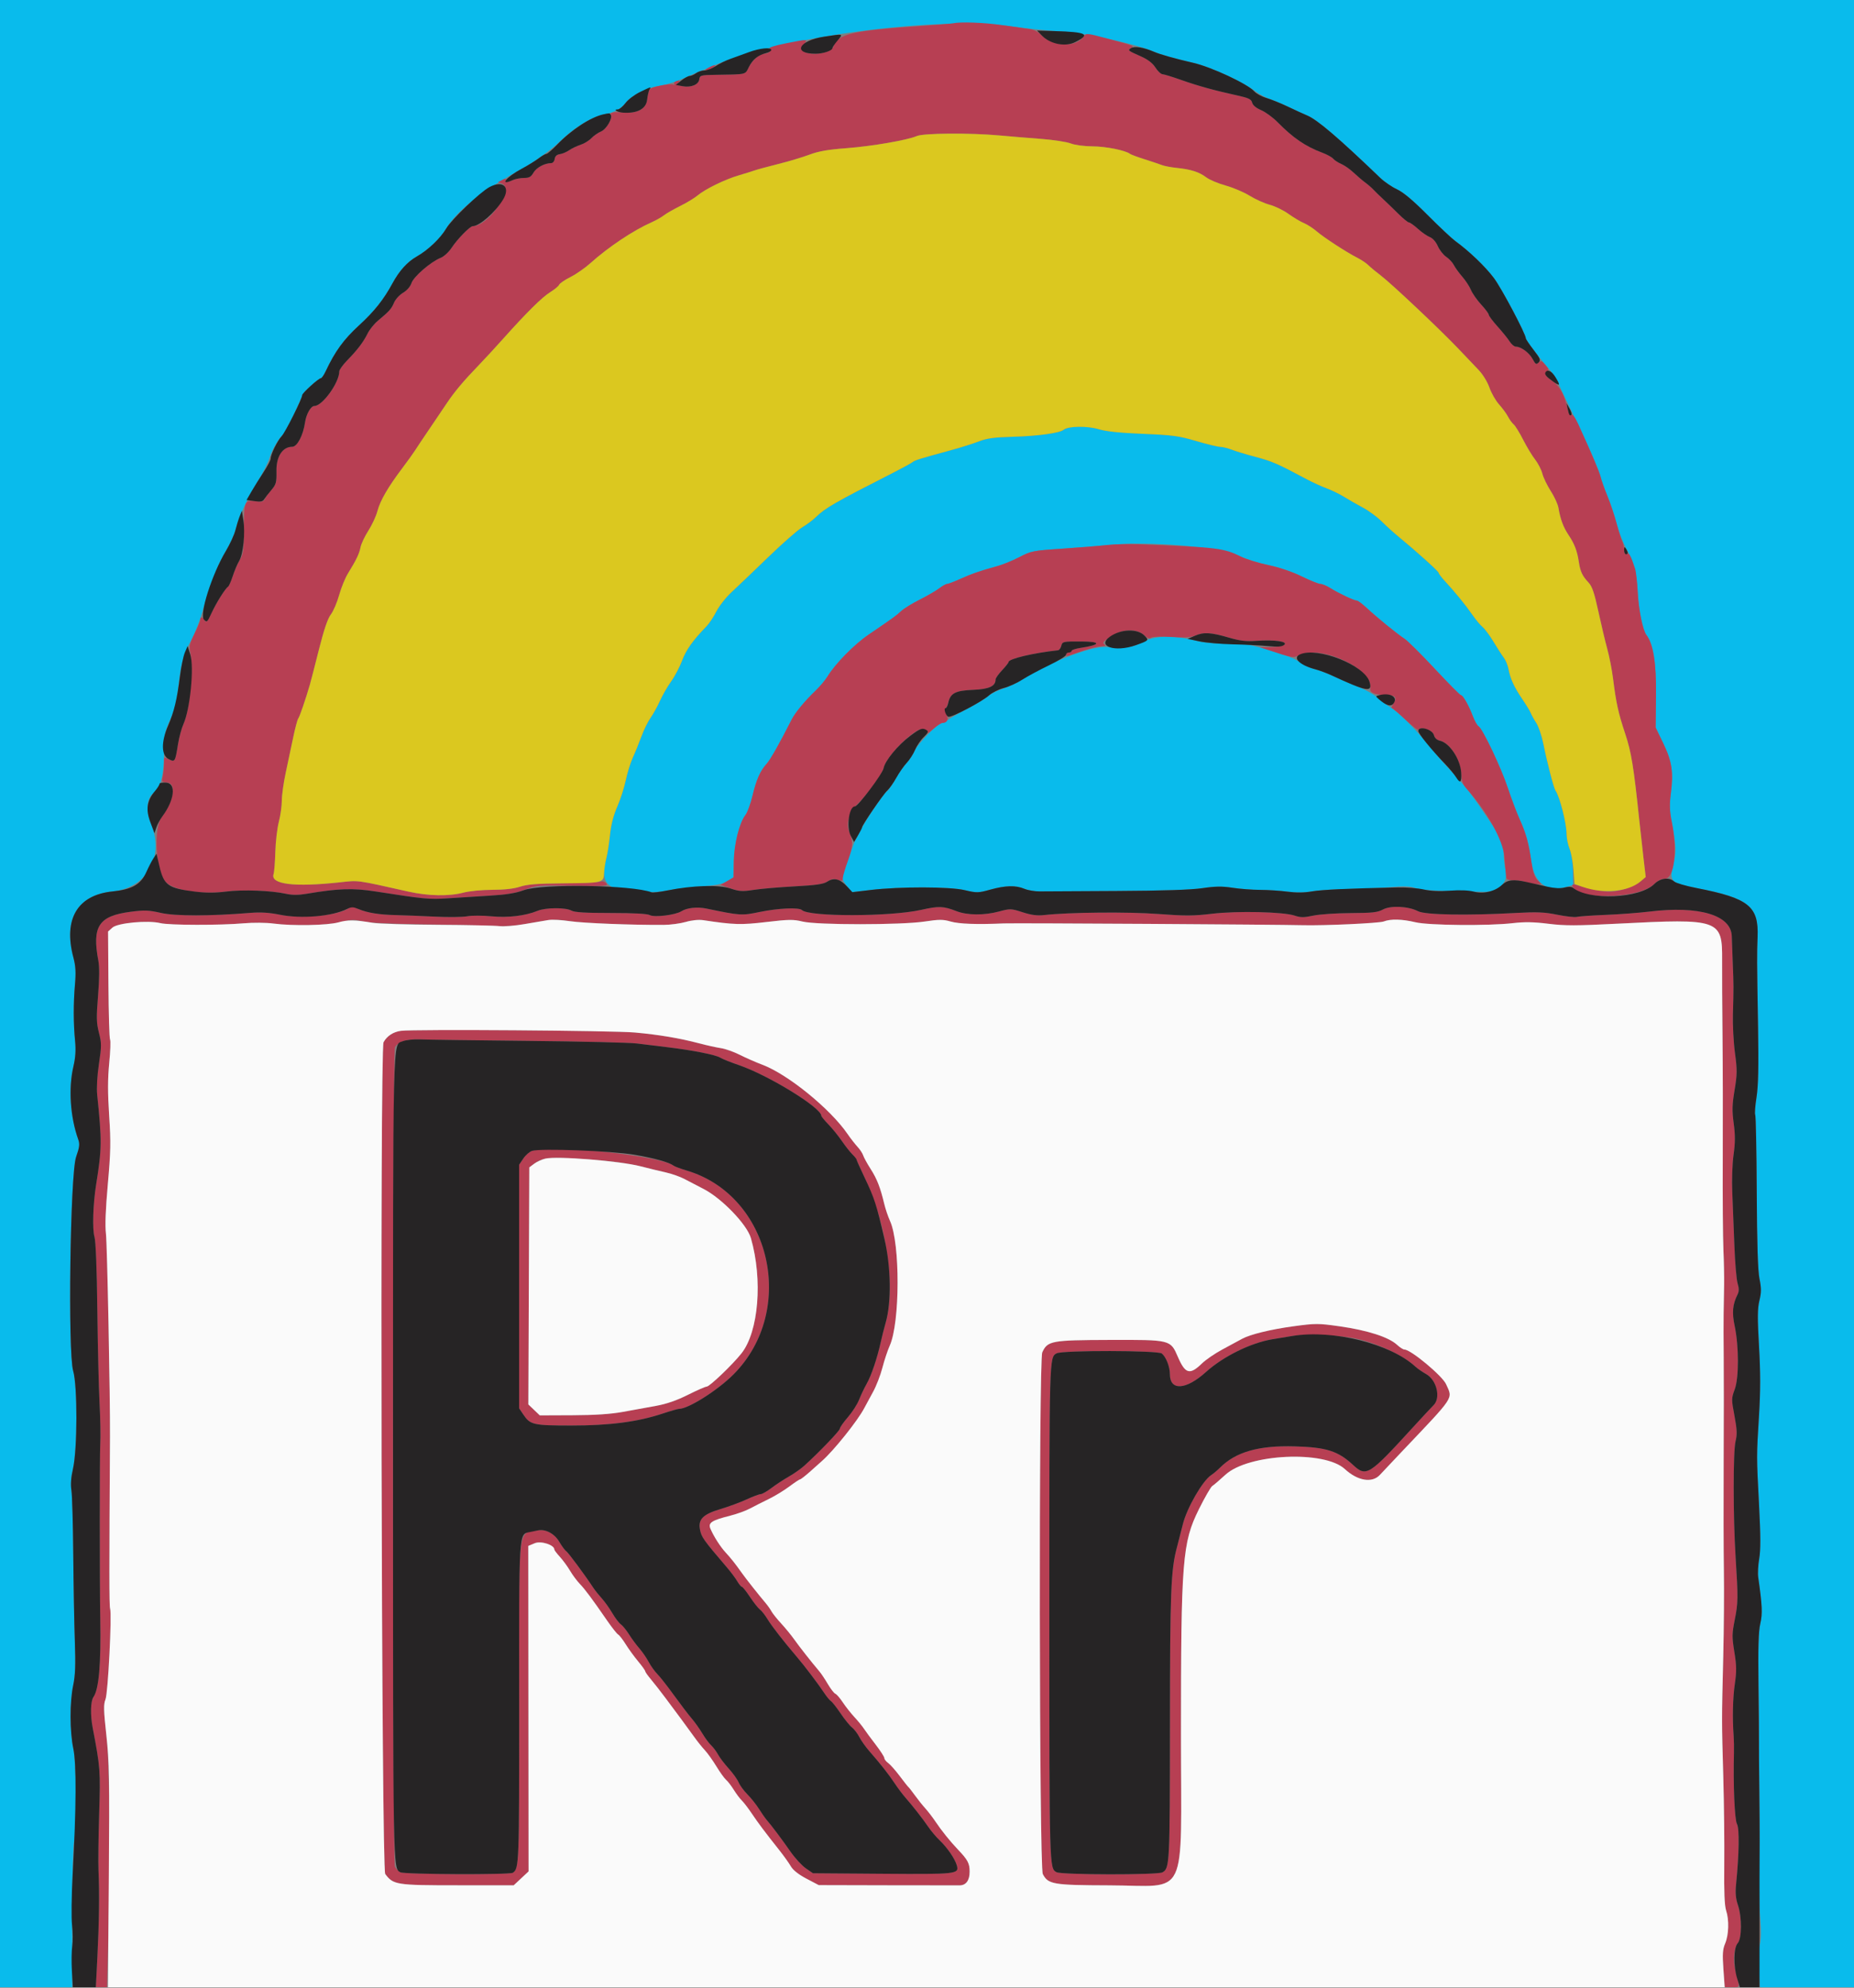 <svg id="svg" xmlns="http://www.w3.org/2000/svg" xmlns:xlink="http://www.w3.org/1999/xlink" width="400" height="428.916" viewBox="0, 0, 400,428.916"><rect x="0" y="0" width="400" height="428.916" fill="#808080" stroke="none"/><g id="svgg"><path id="path0" d="M0.000 214.400 L 0.000 428.800 7.795 428.800 L 15.590 428.800 15.599 423.900 C 15.604 421.205,15.601 418.550,15.592 418.000 C 15.469 410.221,15.694 398.811,16.004 397.181 C 16.616 393.951,16.477 380.277,15.800 377.200 C 15.052 373.798,15.048 367.177,15.791 363.641 C 16.244 361.490,16.327 359.253,16.146 354.115 C 16.015 350.422,15.862 342.000,15.806 335.400 C 15.749 328.800,15.569 322.571,15.406 321.559 C 15.207 320.323,15.319 318.793,15.748 316.909 C 16.706 312.697,16.732 299.057,15.788 295.813 C 14.617 291.792,15.143 253.278,16.418 249.638 C 17.161 247.515,17.239 246.863,16.872 245.838 C 15.150 241.028,14.740 234.819,15.836 230.125 C 16.289 228.184,16.393 226.595,16.197 224.600 C 15.827 220.817,15.819 216.496,16.176 212.400 C 16.402 209.802,16.322 208.437,15.836 206.616 C 13.621 198.313,16.696 193.117,24.281 192.348 C 31.647 191.601,35.475 184.950,32.631 177.840 C 31.455 174.900,31.626 172.341,33.079 171.134 C 34.698 169.790,35.323 167.512,35.362 162.800 C 35.397 158.514,35.488 158.006,36.690 155.356 C 37.602 153.344,38.098 151.468,38.384 148.941 C 39.046 143.100,39.488 141.404,41.152 138.327 C 42.022 136.717,43.179 133.780,43.723 131.800 C 45.262 126.200,46.932 121.894,48.716 118.923 C 49.616 117.425,50.573 115.300,50.843 114.200 C 51.489 111.566,53.547 107.131,55.803 103.516 C 56.803 101.912,57.884 99.720,58.206 98.644 C 58.707 96.967,60.337 94.251,61.233 93.600 C 61.597 93.336,65.200 85.758,65.200 85.257 C 65.200 84.811,68.746 81.600,69.238 81.600 C 69.416 81.600,69.880 80.925,70.267 80.100 C 72.281 75.812,74.143 73.250,77.445 70.221 C 80.768 67.173,82.761 64.666,84.698 61.094 C 86.152 58.413,87.892 56.495,89.910 55.348 C 92.358 53.956,95.003 51.442,96.269 49.301 C 98.565 45.422,104.381 40.870,113.041 36.175 C 115.046 35.088,119.438 31.898,120.800 30.540 C 123.798 27.550,127.707 25.168,130.460 24.652 C 132.567 24.258,134.106 23.394,135.101 22.049 C 136.086 20.716,139.411 19.006,141.800 18.603 C 144.167 18.203,145.907 17.638,148.728 16.352 C 150.118 15.719,151.343 15.200,151.450 15.200 C 151.557 15.200,152.399 14.858,153.322 14.440 C 167.512 8.012,202.722 3.321,218.600 5.743 C 221.240 6.145,225.920 6.622,229.000 6.801 C 234.210 7.105,245.095 9.489,249.000 11.182 C 250.302 11.746,253.554 12.661,257.439 13.557 C 261.165 14.415,268.051 17.578,270.860 19.720 C 271.627 20.306,273.053 21.057,274.027 21.389 C 275.002 21.722,276.880 22.520,278.200 23.163 C 279.520 23.805,281.243 24.598,282.029 24.925 C 284.227 25.839,288.709 29.666,297.800 38.388 C 298.680 39.233,300.300 40.340,301.400 40.848 C 302.767 41.480,304.857 43.235,308.000 46.390 C 310.530 48.929,313.218 51.455,313.973 52.003 C 316.972 54.179,320.467 57.529,322.315 60.000 C 323.998 62.249,329.200 72.088,329.200 73.022 C 329.200 73.394,332.260 77.416,334.315 79.744 C 335.065 80.593,335.934 81.943,336.248 82.744 C 336.562 83.545,337.888 86.360,339.196 89.000 C 342.198 95.062,345.009 101.442,345.365 103.000 C 345.515 103.660,346.158 105.464,346.793 107.009 C 347.428 108.553,348.330 111.253,348.798 113.009 C 349.265 114.764,350.180 117.148,350.831 118.306 C 352.583 121.425,353.088 123.355,353.338 127.876 C 353.545 131.613,354.447 136.020,355.206 137.000 C 356.694 138.921,357.362 143.096,357.283 149.990 L 357.203 156.981 358.847 160.390 C 360.731 164.296,361.075 166.596,360.477 171.277 C 360.170 173.675,360.216 175.042,360.687 177.477 C 361.668 182.555,361.712 183.818,361.006 186.635 C 360.109 190.212,360.422 190.524,366.009 191.614 C 377.300 193.816,379.454 195.538,379.198 202.160 C 379.046 206.095,379.049 206.774,379.297 221.600 C 379.441 230.250,379.352 234.299,378.966 236.769 C 378.676 238.622,378.550 240.320,378.687 240.541 C 378.824 240.763,378.972 248.247,379.016 257.172 C 379.072 268.421,379.253 274.175,379.606 275.927 C 380.021 277.990,380.018 278.856,379.590 280.642 C 379.169 282.397,379.153 284.347,379.508 290.515 C 379.831 296.128,379.831 300.141,379.508 305.400 C 378.954 314.408,378.954 313.994,379.517 324.800 C 379.859 331.356,379.868 334.480,379.551 336.304 C 379.312 337.680,379.213 339.480,379.330 340.304 C 380.206 346.430,380.285 348.190,379.780 350.353 C 379.397 351.998,379.292 355.495,379.390 363.400 C 379.463 369.340,379.510 374.830,379.494 375.600 C 379.478 376.370,379.516 380.960,379.578 385.800 C 379.641 390.640,379.649 396.130,379.597 398.000 C 379.421 404.291,379.499 410.575,379.799 414.295 C 379.992 416.681,379.939 418.619,379.651 419.764 C 379.376 420.856,379.303 422.933,379.462 425.169 L 379.720 428.800 389.860 428.800 L 400.000 428.800 400.000 214.400 L 400.000 0.000 200.000 0.000 L 0.000 0.000 0.000 214.400 M230.600 92.289 C 230.160 92.398,229.620 92.631,229.400 92.808 C 228.609 93.445,223.702 94.095,218.600 94.239 C 214.506 94.355,212.932 94.567,211.200 95.237 C 209.990 95.705,207.380 96.532,205.400 97.074 C 198.180 99.053,197.391 99.297,196.868 99.721 C 196.575 99.957,194.685 100.992,192.668 102.019 C 180.156 108.390,178.043 109.602,176.033 111.568 C 175.364 112.221,174.039 113.212,173.088 113.770 C 172.137 114.327,168.794 117.262,165.660 120.291 C 162.526 123.321,158.989 126.700,157.801 127.800 C 156.614 128.900,155.153 130.760,154.556 131.934 C 153.959 133.108,153.003 134.548,152.432 135.134 C 149.514 138.131,148.009 140.239,147.173 142.502 C 146.665 143.876,145.604 145.900,144.816 147.000 C 144.028 148.100,142.939 149.990,142.396 151.200 C 141.854 152.410,140.937 154.068,140.359 154.885 C 139.782 155.702,138.897 157.502,138.393 158.885 C 137.889 160.268,137.060 162.305,136.552 163.410 C 136.043 164.516,135.349 166.739,135.011 168.350 C 134.672 169.960,133.843 172.534,133.170 174.069 C 132.343 175.952,131.833 177.939,131.603 180.175 C 131.415 181.998,131.075 184.189,130.847 185.045 C 129.481 190.187,130.737 191.975,135.749 192.017 C 136.877 192.027,138.571 192.184,139.513 192.366 C 140.660 192.588,142.178 192.506,144.113 192.117 C 145.701 191.799,148.890 191.416,151.200 191.268 C 154.358 191.065,155.747 190.794,156.800 190.177 L 158.200 189.356 158.300 185.841 C 158.408 182.018,159.563 177.464,160.833 175.849 C 161.250 175.318,161.933 173.456,162.350 171.712 C 163.188 168.202,164.027 166.306,165.409 164.800 C 166.192 163.946,168.252 160.302,170.766 155.321 C 171.544 153.779,173.582 151.306,175.928 149.057 C 176.878 148.145,178.040 146.770,178.509 146.000 C 180.209 143.211,184.269 139.074,187.400 136.939 C 192.840 133.230,193.369 132.848,194.437 131.846 C 195.008 131.311,196.807 130.202,198.435 129.382 C 200.064 128.562,201.954 127.466,202.636 126.946 C 203.318 126.426,204.078 126.000,204.326 126.000 C 204.574 126.000,205.817 125.529,207.089 124.953 C 209.560 123.834,211.724 123.084,215.122 122.170 C 216.289 121.856,218.449 120.977,219.922 120.216 C 222.483 118.893,222.878 118.815,229.000 118.406 C 232.520 118.171,237.148 117.806,239.284 117.595 C 248.119 116.724,263.135 118.004,267.413 119.995 C 268.741 120.612,271.561 121.485,273.680 121.934 C 276.038 122.434,278.819 123.382,280.847 124.376 C 282.670 125.269,284.489 126.000,284.889 126.000 C 285.289 126.000,286.294 126.428,287.122 126.951 C 288.853 128.043,292.165 129.600,292.758 129.600 C 292.980 129.600,293.935 130.317,294.880 131.193 C 297.166 133.311,301.502 136.841,303.015 137.817 C 303.684 138.247,306.624 141.165,309.548 144.300 C 312.473 147.435,315.013 150.000,315.193 150.000 C 315.636 150.000,316.875 152.181,317.749 154.498 C 318.143 155.542,318.699 156.532,318.985 156.698 C 319.861 157.207,323.853 165.611,325.316 170.027 C 326.077 172.322,327.228 175.370,327.874 176.800 C 329.254 179.853,329.818 181.903,330.407 185.998 C 331.064 190.572,333.790 192.559,337.828 191.409 L 339.400 190.961 339.353 187.905 C 339.326 186.118,339.035 184.171,338.653 183.216 C 338.294 182.318,337.994 180.822,337.986 179.892 C 337.966 177.584,336.505 171.886,335.603 170.600 C 335.223 170.058,333.784 164.523,333.003 160.600 C 332.653 158.840,331.956 156.770,331.455 156.000 C 330.954 155.230,330.426 154.281,330.281 153.892 C 330.137 153.503,329.312 152.143,328.447 150.870 C 326.671 148.254,325.850 146.464,325.452 144.341 C 325.302 143.538,324.856 142.458,324.461 141.941 C 324.066 141.423,323.071 139.880,322.250 138.512 C 321.428 137.144,320.361 135.701,319.878 135.306 C 319.395 134.911,318.378 133.691,317.619 132.594 C 316.165 130.497,313.879 127.696,311.700 125.346 C 310.985 124.574,310.400 123.796,310.400 123.617 C 310.400 123.300,305.668 119.031,301.741 115.806 C 300.674 114.929,299.025 113.436,298.078 112.489 C 297.130 111.541,295.330 110.217,294.078 109.547 C 292.825 108.876,290.990 107.826,290.000 107.213 C 289.010 106.600,287.300 105.766,286.200 105.359 C 285.100 104.952,283.210 104.091,282.000 103.446 C 275.336 99.894,274.526 99.546,270.400 98.451 C 268.750 98.014,266.680 97.381,265.800 97.045 C 264.920 96.710,263.770 96.427,263.245 96.418 C 262.719 96.408,260.379 95.840,258.045 95.155 C 254.296 94.055,252.935 93.871,246.400 93.583 C 241.614 93.372,238.306 93.035,237.036 92.628 C 235.152 92.025,232.288 91.875,230.600 92.289 M246.648 138.478 C 244.251 139.730,243.413 139.847,238.600 139.602 C 235.194 139.429,225.794 143.123,220.200 146.831 C 219.320 147.415,217.610 148.208,216.400 148.595 C 215.190 148.982,213.750 149.707,213.200 150.208 C 212.650 150.708,210.580 151.963,208.600 152.996 C 206.620 154.029,204.716 155.128,204.369 155.437 C 204.021 155.747,203.513 156.000,203.239 156.000 C 202.395 156.000,197.968 160.503,197.346 161.993 C 197.024 162.767,196.248 163.940,195.623 164.600 C 194.998 165.260,193.909 166.836,193.204 168.102 C 192.498 169.368,191.680 170.539,191.385 170.704 C 190.760 171.054,186.973 176.638,185.710 179.071 C 185.234 179.990,184.670 181.070,184.458 181.471 C 184.141 182.072,182.461 186.863,181.748 189.200 C 181.647 189.530,182.076 190.410,182.701 191.155 L 183.837 192.510 187.819 192.037 C 194.158 191.285,204.884 191.304,208.150 192.073 C 210.754 192.687,211.045 192.681,213.645 191.961 C 216.929 191.051,219.138 190.996,221.013 191.780 C 221.777 192.099,223.256 192.351,224.301 192.341 C 225.345 192.331,232.860 192.290,241.000 192.251 C 250.909 192.202,256.993 192.002,259.411 191.645 C 262.209 191.231,263.667 191.211,265.888 191.555 C 267.464 191.800,270.159 192.006,271.877 192.013 C 273.594 192.020,276.260 192.194,277.800 192.400 C 279.678 192.650,281.390 192.629,283.000 192.336 C 284.320 192.096,287.920 191.860,291.000 191.811 C 294.080 191.763,298.237 191.582,300.237 191.409 C 302.936 191.177,304.276 191.235,305.437 191.635 C 306.380 191.960,309.299 192.221,312.800 192.295 C 315.990 192.362,319.255 192.433,320.057 192.451 C 323.289 192.527,325.546 190.311,324.837 187.758 C 324.599 186.901,324.403 185.171,324.402 183.914 C 324.400 181.804,324.228 181.371,322.173 178.314 C 317.220 170.944,316.740 170.326,312.000 165.207 C 311.010 164.138,309.210 162.043,308.000 160.553 C 305.122 157.008,301.794 153.741,299.800 152.500 C 298.920 151.953,297.660 151.005,297.000 150.393 C 296.340 149.781,294.450 148.744,292.800 148.088 C 291.150 147.431,288.810 146.434,287.600 145.870 C 286.390 145.307,284.660 144.655,283.755 144.422 C 282.850 144.189,281.500 143.587,280.755 143.085 C 279.134 141.991,278.221 141.635,273.000 140.058 C 269.600 139.030,268.370 138.853,264.800 138.875 C 262.250 138.890,259.657 138.659,258.200 138.286 C 253.255 137.021,249.312 137.086,246.648 138.478 " stroke="none" fill="#09bbec" fill-rule="evenodd"></path><path id="path1" d="M205.600 5.028 C 205.270 5.103,202.210 5.352,198.800 5.582 C 183.864 6.589,180.729 7.324,179.803 10.039 C 179.331 11.421,175.357 12.140,173.546 11.171 C 172.788 10.765,172.780 10.689,173.405 9.737 C 174.287 8.389,174.371 8.399,169.687 9.324 C 167.127 9.830,165.768 10.262,166.087 10.469 C 166.658 10.837,165.863 11.582,164.886 11.594 C 163.889 11.606,162.345 12.940,161.569 14.461 C 160.700 16.164,161.295 16.028,154.200 16.147 C 151.182 16.197,150.993 16.252,150.869 17.122 C 150.706 18.272,149.080 18.942,147.275 18.603 C 146.207 18.403,146.031 18.244,146.393 17.808 C 146.756 17.371,146.683 17.306,146.027 17.477 C 145.577 17.595,145.325 17.878,145.466 18.107 C 145.608 18.336,145.535 18.407,145.304 18.264 C 144.771 17.935,140.759 18.681,140.232 19.208 C 140.015 19.425,139.738 20.439,139.618 21.459 C 139.369 23.582,137.432 24.584,134.220 24.250 C 132.502 24.072,131.492 24.301,131.800 24.799 C 132.235 25.503,130.797 27.904,129.658 28.376 C 129.009 28.645,128.075 29.295,127.581 29.821 C 127.087 30.346,126.034 30.987,125.241 31.244 C 124.449 31.501,123.348 32.028,122.795 32.415 C 122.242 32.803,121.342 33.183,120.795 33.260 C 120.122 33.355,119.759 33.692,119.672 34.300 C 119.600 34.808,119.264 35.200,118.901 35.200 C 117.505 35.200,115.722 36.162,115.096 37.252 C 114.568 38.172,114.159 38.400,113.037 38.400 C 112.268 38.400,111.148 38.623,110.551 38.895 C 109.691 39.287,109.429 39.288,109.299 38.898 C 109.174 38.522,108.936 38.513,108.283 38.863 L 107.430 39.319 108.315 39.647 C 111.014 40.645,105.378 48.800,101.988 48.800 C 101.395 48.800,98.661 51.601,97.436 53.463 C 96.825 54.392,95.780 55.351,95.071 55.634 C 92.940 56.484,89.240 59.682,88.778 61.074 C 88.523 61.842,87.801 62.674,86.958 63.172 C 86.190 63.625,85.315 64.582,85.014 65.298 C 84.447 66.646,84.008 67.139,81.538 69.198 C 80.733 69.868,79.734 71.106,79.317 71.949 C 78.393 73.816,77.142 75.464,74.900 77.766 C 73.965 78.726,73.200 79.790,73.200 80.130 C 73.200 82.549,69.566 87.600,67.825 87.600 C 67.068 87.600,66.070 89.345,65.816 91.111 C 65.412 93.930,64.122 96.400,63.053 96.400 C 60.965 96.400,59.598 98.489,59.645 101.608 C 59.684 104.130,59.573 104.588,58.693 105.532 C 58.146 106.119,57.492 107.001,57.240 107.491 C 56.839 108.270,56.564 108.352,55.051 108.145 C 52.764 107.832,52.635 108.164,52.611 114.400 C 52.595 118.765,52.485 119.578,51.745 120.800 C 51.280 121.570,50.593 123.143,50.219 124.295 C 49.845 125.448,49.365 126.498,49.153 126.629 C 48.593 126.975,46.799 129.859,45.563 132.400 C 44.725 134.122,44.430 134.448,44.204 133.900 C 43.863 133.075,43.200 132.967,43.200 133.736 C 43.200 134.031,42.639 135.395,41.953 136.768 C 40.900 138.875,40.757 139.493,41.038 140.732 C 41.805 144.125,40.949 153.214,39.578 156.240 C 39.169 157.142,38.645 159.068,38.413 160.518 C 37.792 164.403,37.739 164.493,36.443 163.822 C 35.364 163.264,35.363 163.265,35.382 164.732 C 35.392 165.539,35.272 166.774,35.115 167.476 C 34.844 168.689,34.892 168.758,36.115 168.876 C 38.111 169.069,37.475 172.920,34.887 176.313 C 33.058 178.710,33.599 187.885,35.710 190.268 C 37.344 192.112,43.292 193.069,48.800 192.374 C 52.382 191.922,58.498 192.154,61.708 192.862 C 63.044 193.157,64.363 193.157,66.108 192.863 C 73.025 191.694,76.128 191.590,81.046 192.359 C 91.509 193.997,92.631 194.103,96.616 193.834 C 98.807 193.686,102.850 193.430,105.600 193.265 C 109.404 193.038,111.222 192.731,113.200 191.983 C 115.690 191.042,116.129 191.005,123.571 191.127 C 130.639 191.243,131.295 191.197,130.815 190.618 C 130.468 190.200,129.999 190.077,129.444 190.259 C 128.980 190.412,125.360 190.565,121.400 190.600 C 115.893 190.648,113.730 190.819,112.200 191.327 C 110.882 191.765,108.836 191.994,106.200 192.000 C 103.963 192.005,101.230 192.270,100.000 192.600 C 96.939 193.422,92.405 193.344,88.180 192.399 C 76.612 189.810,77.489 189.928,73.305 190.383 C 63.441 191.456,58.291 190.813,59.026 188.600 C 59.172 188.160,59.343 186.000,59.405 183.800 C 59.468 181.600,59.807 178.694,60.160 177.342 C 60.512 175.991,60.802 173.921,60.805 172.742 C 60.808 171.564,61.181 168.890,61.633 166.800 C 62.085 164.710,62.806 161.305,63.235 159.233 C 63.663 157.160,64.165 155.270,64.350 155.033 C 64.654 154.642,65.912 150.981,66.853 147.748 C 67.053 147.059,67.930 143.661,68.801 140.195 C 69.888 135.871,70.697 133.486,71.379 132.592 C 71.925 131.876,72.732 129.991,73.172 128.404 C 73.612 126.817,74.473 124.707,75.086 123.715 C 76.885 120.802,77.517 119.483,77.790 118.071 C 77.931 117.340,78.690 115.736,79.477 114.507 C 80.263 113.278,81.140 111.385,81.427 110.300 C 82.026 108.025,83.689 105.149,86.760 101.069 C 87.948 99.491,89.208 97.739,89.560 97.176 C 89.912 96.613,91.280 94.567,92.600 92.629 C 93.920 90.692,95.630 88.159,96.400 87.001 C 98.006 84.587,100.051 82.149,103.211 78.884 C 104.426 77.628,106.788 75.070,108.459 73.200 C 113.612 67.434,116.926 64.150,118.719 63.035 C 119.665 62.447,120.529 61.728,120.641 61.437 C 120.753 61.146,121.844 60.403,123.067 59.784 C 124.289 59.165,126.214 57.829,127.345 56.814 C 131.244 53.311,136.610 49.724,140.565 47.974 C 141.498 47.561,142.698 46.883,143.231 46.468 C 143.764 46.052,145.345 45.146,146.744 44.454 C 148.143 43.763,149.836 42.736,150.506 42.173 C 152.141 40.797,156.454 38.693,159.400 37.835 C 160.720 37.451,162.250 36.974,162.800 36.776 C 163.350 36.578,165.635 35.958,167.878 35.398 C 170.121 34.838,173.151 33.931,174.611 33.381 C 176.583 32.639,178.622 32.279,182.533 31.984 C 188.102 31.563,195.682 30.259,197.868 29.346 C 199.417 28.698,209.069 28.633,215.600 29.226 C 217.910 29.436,221.960 29.772,224.600 29.972 C 227.240 30.173,230.120 30.613,231.000 30.951 C 231.927 31.307,233.921 31.572,235.738 31.582 C 238.595 31.598,242.801 32.442,243.800 33.200 C 244.020 33.367,245.460 33.901,247.000 34.388 C 248.540 34.875,250.212 35.436,250.715 35.635 C 251.218 35.834,252.658 36.103,253.915 36.234 C 256.958 36.551,258.739 37.123,260.255 38.274 C 260.945 38.797,262.824 39.590,264.431 40.035 C 266.038 40.481,268.372 41.474,269.618 42.243 C 270.864 43.012,272.811 43.886,273.944 44.185 C 275.078 44.484,276.897 45.370,277.987 46.153 C 279.077 46.936,280.574 47.829,281.313 48.138 C 282.053 48.447,283.275 49.232,284.029 49.883 C 285.611 51.248,290.454 54.403,292.816 55.608 C 293.706 56.062,294.791 56.791,295.228 57.228 C 295.665 57.665,296.872 58.667,297.911 59.455 C 300.192 61.185,310.645 71.044,314.572 75.170 C 316.128 76.804,318.120 78.896,319.000 79.821 C 319.924 80.792,320.916 82.409,321.349 83.651 C 321.761 84.833,322.696 86.464,323.426 87.276 C 324.157 88.088,325.023 89.271,325.351 89.905 C 325.679 90.539,326.227 91.291,326.570 91.575 C 326.912 91.859,327.838 93.359,328.628 94.909 C 329.418 96.459,330.576 98.373,331.201 99.163 C 331.826 99.953,332.527 101.320,332.759 102.200 C 332.990 103.080,333.813 104.782,334.587 105.982 C 335.361 107.183,336.101 108.803,336.231 109.582 C 336.636 112.014,337.276 113.741,338.386 115.400 C 339.694 117.355,340.268 118.844,340.622 121.200 C 340.945 123.347,341.360 124.238,342.712 125.688 C 343.500 126.533,343.974 127.920,344.833 131.888 C 345.441 134.700,346.309 138.350,346.762 140.000 C 347.215 141.650,347.776 144.530,348.010 146.400 C 348.669 151.671,349.153 153.872,350.627 158.298 C 351.954 162.283,352.458 165.366,353.655 176.800 C 353.897 179.110,354.313 182.855,354.579 185.122 L 355.064 189.244 353.913 190.212 C 353.280 190.745,351.838 191.455,350.708 191.790 C 347.480 192.749,345.968 192.629,340.046 190.949 C 339.331 190.746,339.139 190.818,339.279 191.238 C 340.305 194.316,353.720 193.942,356.916 190.746 C 357.641 190.020,358.480 189.600,359.202 189.600 C 361.206 189.600,361.953 183.605,360.715 177.477 C 360.215 175.003,360.165 173.713,360.477 171.277 C 361.075 166.596,360.731 164.296,358.847 160.390 L 357.203 156.981 357.283 149.990 C 357.362 143.096,356.694 138.921,355.206 137.000 C 354.442 136.014,353.545 131.607,353.349 127.876 C 353.231 125.634,352.970 123.305,352.767 122.700 C 351.786 119.761,351.506 119.261,350.963 119.470 C 350.566 119.622,350.400 119.371,350.400 118.616 C 350.400 118.028,350.228 117.226,350.018 116.834 C 349.808 116.441,349.256 114.702,348.792 112.969 C 348.327 111.235,347.428 108.553,346.793 107.009 C 346.158 105.464,345.515 103.660,345.365 103.000 C 345.118 101.918,343.379 97.804,340.519 91.534 C 339.864 90.097,339.296 89.342,338.967 89.468 C 338.623 89.600,338.353 89.152,338.164 88.133 C 337.681 85.530,336.535 83.350,335.137 82.373 C 333.388 81.151,333.097 80.688,333.763 80.188 C 334.213 79.850,334.149 79.589,333.405 78.724 C 332.629 77.821,332.420 77.751,331.939 78.232 C 331.458 78.713,331.277 78.605,330.665 77.469 C 329.931 76.106,328.160 74.800,327.048 74.800 C 326.702 74.800,326.106 74.305,325.724 73.700 C 325.342 73.095,324.168 71.640,323.115 70.468 C 322.062 69.295,321.200 68.145,321.200 67.912 C 321.200 67.680,320.466 66.693,319.569 65.721 C 318.673 64.748,317.679 63.329,317.360 62.567 C 317.042 61.805,316.196 60.511,315.480 59.691 C 314.764 58.871,313.949 57.746,313.670 57.190 C 313.390 56.635,312.650 55.837,312.025 55.417 C 311.401 54.997,310.581 53.955,310.205 53.102 C 309.794 52.170,309.108 51.393,308.490 51.158 C 307.923 50.943,306.771 50.144,305.929 49.383 C 305.087 48.622,304.213 48.000,303.987 48.000 C 303.760 48.000,302.715 47.145,301.663 46.100 C 300.612 45.055,299.132 43.628,298.376 42.929 C 297.619 42.230,296.696 41.330,296.325 40.929 C 295.954 40.528,295.163 39.840,294.567 39.400 C 293.970 38.960,292.834 37.991,292.041 37.247 C 291.249 36.503,290.046 35.658,289.368 35.370 C 288.691 35.082,287.911 34.575,287.637 34.244 C 287.362 33.913,286.296 33.327,285.268 32.942 C 281.649 31.587,278.990 29.769,275.623 26.348 C 274.620 25.329,273.029 24.167,272.087 23.765 C 270.994 23.299,270.293 22.711,270.150 22.143 C 269.964 21.401,269.411 21.138,266.863 20.577 C 261.944 19.496,258.436 18.524,254.800 17.237 C 252.930 16.575,251.130 16.024,250.800 16.012 C 250.470 16.000,249.784 15.347,249.275 14.562 C 248.640 13.582,247.635 12.818,246.075 12.130 C 243.349 10.927,243.263 10.855,244.000 10.400 C 244.802 9.904,244.783 9.896,239.274 8.417 C 234.382 7.104,234.345 7.100,233.785 7.900 C 232.114 10.286,227.147 10.114,224.703 7.585 C 223.964 6.821,223.050 6.375,221.903 6.222 C 220.966 6.096,218.323 5.725,216.030 5.397 C 212.261 4.857,207.156 4.677,205.600 5.028 M152.800 14.633 C 152.177 14.979,152.035 15.190,152.424 15.194 C 152.766 15.197,153.396 14.936,153.824 14.613 C 154.794 13.878,154.137 13.892,152.800 14.633 M238.800 117.607 C 237.150 117.795,232.830 118.146,229.200 118.388 C 222.852 118.811,222.498 118.881,219.922 120.213 C 218.449 120.975,216.289 121.856,215.122 122.170 C 211.724 123.084,209.560 123.834,207.089 124.953 C 205.817 125.529,204.574 126.000,204.326 126.000 C 204.078 126.000,203.318 126.426,202.636 126.946 C 201.954 127.466,200.064 128.562,198.435 129.382 C 196.807 130.202,195.008 131.311,194.437 131.846 C 193.369 132.848,192.840 133.230,187.400 136.939 C 184.269 139.074,180.209 143.211,178.509 146.000 C 178.040 146.770,176.878 148.145,175.928 149.057 C 173.582 151.306,171.544 153.779,170.766 155.321 C 168.252 160.302,166.192 163.946,165.409 164.800 C 164.027 166.306,163.188 168.202,162.350 171.712 C 161.933 173.456,161.250 175.318,160.833 175.849 C 159.525 177.512,158.378 182.095,158.328 185.853 L 158.283 189.296 156.881 190.123 L 155.479 190.950 157.639 191.700 C 159.519 192.352,160.164 192.393,162.600 192.016 C 164.140 191.777,168.106 191.436,171.412 191.258 C 176.203 190.999,177.654 190.783,178.553 190.194 C 179.441 189.612,179.906 189.540,180.740 189.855 C 181.670 190.206,181.805 190.153,181.842 189.428 C 181.865 188.972,182.375 187.256,182.975 185.614 C 184.079 182.590,184.110 181.617,183.171 179.333 C 182.503 177.710,183.258 175.169,184.861 173.643 C 187.036 171.572,190.401 166.973,190.632 165.756 C 191.014 163.742,195.271 159.069,198.115 157.540 C 199.022 157.053,200.513 157.489,200.127 158.129 C 199.971 158.388,200.515 158.015,201.336 157.300 C 202.156 156.585,203.056 156.000,203.334 156.000 C 204.379 156.000,204.739 155.174,204.171 154.078 C 203.872 153.502,203.787 152.932,203.982 152.811 C 204.177 152.691,204.457 152.112,204.604 151.525 C 205.102 149.543,206.158 149.014,209.934 148.855 C 213.419 148.709,214.800 148.067,214.800 146.595 C 214.800 146.329,215.430 145.444,216.200 144.627 C 216.970 143.811,217.600 143.009,217.600 142.845 C 217.600 142.158,222.982 140.884,228.273 140.317 C 228.534 140.289,228.852 139.847,228.981 139.333 C 229.208 138.430,229.348 138.401,233.308 138.416 C 237.694 138.432,237.549 139.139,233.019 139.818 C 232.019 139.968,231.200 140.250,231.200 140.445 C 231.200 140.640,230.930 140.800,230.600 140.800 C 230.270 140.800,230.000 140.980,230.000 141.200 C 230.000 141.720,229.811 141.757,233.223 140.565 C 234.852 139.996,236.784 139.501,237.516 139.465 C 238.521 139.416,238.702 139.307,238.254 139.021 C 237.781 138.719,238.082 138.363,239.727 137.279 C 242.202 135.649,245.275 135.579,246.909 137.115 C 247.556 137.723,247.981 137.855,248.406 137.581 C 248.750 137.360,250.600 137.304,252.800 137.448 C 255.743 137.641,256.928 137.560,258.056 137.088 C 259.821 136.348,261.276 136.452,265.200 137.599 C 267.454 138.258,268.845 138.427,270.794 138.277 C 274.619 137.982,277.728 138.363,277.153 139.056 C 276.867 139.402,275.809 139.607,274.251 139.619 L 271.800 139.638 273.400 140.170 C 278.958 142.018,279.020 142.029,280.396 141.342 C 284.994 139.048,296.446 144.457,295.639 148.542 C 295.469 149.405,296.581 149.953,298.471 149.938 C 300.982 149.919,301.553 150.401,300.650 151.779 C 300.282 152.341,300.126 152.800,300.302 152.800 C 300.479 152.800,301.826 153.945,303.297 155.345 C 304.767 156.745,306.031 157.708,306.105 157.485 C 306.389 156.632,309.104 157.564,309.365 158.604 C 309.527 159.247,309.991 159.676,310.706 159.844 C 312.875 160.351,315.147 163.960,315.265 167.086 C 315.316 168.443,315.607 169.264,316.320 170.064 C 320.837 175.133,324.275 181.292,324.564 184.829 C 324.716 186.683,324.876 188.590,324.920 189.067 C 324.987 189.797,325.251 189.934,326.600 189.936 C 327.480 189.937,328.707 190.132,329.326 190.369 C 329.945 190.606,330.922 190.800,331.496 190.800 L 332.539 190.800 331.688 189.894 C 331.097 189.265,330.704 188.069,330.406 185.994 C 329.818 181.903,329.253 179.852,327.874 176.800 C 327.228 175.370,326.077 172.322,325.316 170.027 C 323.853 165.611,319.861 157.207,318.985 156.698 C 318.699 156.532,318.143 155.542,317.749 154.498 C 316.875 152.181,315.636 150.000,315.193 150.000 C 315.013 150.000,312.473 147.435,309.548 144.300 C 306.624 141.165,303.684 138.247,303.015 137.817 C 301.502 136.841,297.166 133.311,294.880 131.193 C 293.935 130.317,292.980 129.600,292.758 129.600 C 292.165 129.600,288.853 128.043,287.122 126.951 C 286.294 126.428,285.289 126.000,284.889 126.000 C 284.489 126.000,282.670 125.269,280.847 124.376 C 278.798 123.371,276.057 122.441,273.667 121.938 C 271.540 121.491,268.935 120.694,267.877 120.168 C 264.040 118.257,262.875 118.112,245.800 117.426 C 243.600 117.338,240.450 117.419,238.800 117.607 M75.200 196.000 C 72.728 197.598,64.995 198.307,60.335 197.363 C 58.107 196.911,56.212 196.792,54.070 196.968 C 45.322 197.686,37.834 197.693,34.736 196.985 C 32.105 196.384,31.174 196.348,28.197 196.733 C 21.286 197.625,19.810 199.869,21.225 207.333 C 21.473 208.640,21.449 211.223,21.156 214.825 C 20.771 219.551,20.798 220.673,21.343 222.823 C 21.922 225.103,21.922 225.699,21.348 229.562 C 20.969 232.116,20.817 234.754,20.966 236.200 C 22.003 246.234,21.984 247.842,20.739 255.600 C 20.066 259.797,19.894 265.259,20.383 266.896 C 20.660 267.824,20.894 273.823,20.999 282.696 C 21.093 290.563,21.309 299.610,21.481 302.800 C 21.652 305.990,21.719 309.950,21.629 311.600 C 21.490 314.146,21.491 341.082,21.630 349.200 C 21.802 359.180,21.340 364.490,20.152 366.189 C 19.538 367.066,19.466 370.051,19.992 372.800 C 21.639 381.408,21.685 382.017,21.394 391.400 C 21.237 396.460,21.172 401.950,21.249 403.600 C 21.469 408.326,21.388 414.833,21.017 422.100 L 20.675 428.800 21.883 428.800 L 23.091 428.800 23.325 419.700 C 23.833 399.888,23.669 380.947,22.932 374.288 C 22.345 368.986,22.317 367.771,22.757 366.688 C 23.312 365.323,24.171 348.406,23.754 347.067 C 23.563 346.454,23.559 338.901,23.734 310.000 C 23.786 301.489,23.124 268.429,22.858 266.217 C 22.644 264.438,22.778 260.926,23.267 255.486 C 23.889 248.564,23.930 246.437,23.554 240.711 C 23.231 235.786,23.234 232.799,23.567 229.388 C 23.816 226.840,23.897 224.558,23.748 224.316 C 23.599 224.074,23.440 218.729,23.396 212.438 L 23.317 201.000 24.261 200.151 C 25.390 199.136,31.918 198.527,34.600 199.187 C 36.495 199.654,47.488 199.677,52.600 199.225 C 54.623 199.046,57.427 199.070,59.000 199.279 C 63.284 199.849,70.628 199.678,73.573 198.941 C 75.747 198.397,76.462 198.374,78.173 198.795 C 79.458 199.111,84.299 199.347,91.400 199.439 C 97.560 199.519,104.248 199.672,106.262 199.779 C 108.646 199.906,111.160 199.755,113.462 199.348 C 119.412 198.295,119.652 198.280,122.976 198.769 C 125.875 199.196,136.382 199.611,143.200 199.568 C 144.630 199.559,146.771 199.272,147.957 198.931 C 149.287 198.548,150.744 198.405,151.757 198.557 C 158.360 199.551,159.866 199.594,165.345 198.948 C 170.166 198.379,171.183 198.366,173.145 198.847 C 176.265 199.612,194.405 199.610,199.486 198.844 C 202.619 198.371,203.459 198.371,205.086 198.838 C 206.932 199.369,210.729 199.505,216.600 199.250 C 218.904 199.149,275.669 199.490,281.000 199.636 C 285.531 199.760,297.546 199.209,298.526 198.833 C 300.044 198.249,302.503 198.310,305.400 199.002 C 308.260 199.685,321.180 199.801,326.400 199.191 C 328.916 198.896,330.909 198.931,334.067 199.325 C 337.638 199.770,340.083 199.767,349.067 199.304 C 371.033 198.172,371.612 198.376,371.546 207.200 C 371.526 209.950,371.563 217.330,371.630 223.600 C 371.696 229.870,371.721 241.750,371.685 250.000 C 371.648 258.250,371.711 267.070,371.823 269.600 C 371.936 272.130,372.005 275.550,371.977 277.200 C 371.949 278.850,371.902 281.640,371.872 283.400 C 371.843 285.160,371.849 289.390,371.886 292.800 C 371.923 296.210,371.919 306.290,371.877 315.200 C 371.835 324.110,371.857 334.820,371.926 339.000 C 371.995 343.180,371.934 351.460,371.790 357.400 C 371.448 371.583,371.448 370.941,371.798 383.400 C 371.965 389.340,372.060 397.919,372.008 402.464 C 371.943 408.189,372.066 411.188,372.409 412.227 C 373.085 414.276,372.991 417.480,372.200 419.355 C 371.665 420.622,371.595 421.639,371.823 424.855 L 372.103 428.800 373.698 428.800 C 375.466 428.800,375.401 429.134,374.395 425.200 C 373.828 422.983,374.088 420.208,374.953 419.252 C 375.819 418.295,375.820 413.587,374.954 411.046 C 374.490 409.686,374.377 408.449,374.553 406.675 C 375.218 399.963,375.301 394.536,374.751 393.570 C 374.242 392.674,373.918 385.038,374.100 378.200 C 374.129 377.100,374.100 375.480,374.035 374.600 C 373.750 370.730,373.849 366.357,374.292 363.329 C 374.684 360.645,374.666 359.411,374.189 356.460 C 373.665 353.221,373.673 352.532,374.269 349.532 C 375.005 345.822,375.019 344.864,374.459 336.000 C 373.907 327.267,373.902 313.141,374.450 310.966 C 374.814 309.523,374.767 308.465,374.210 305.489 C 373.545 301.938,373.547 301.725,374.265 299.800 C 375.185 297.332,375.181 290.508,374.258 286.122 C 373.644 283.205,373.803 281.474,374.884 279.304 C 375.213 278.645,375.213 278.010,374.885 276.904 C 374.640 276.077,374.329 272.430,374.195 268.800 C 374.061 265.170,373.858 260.040,373.745 257.400 C 373.626 254.624,373.741 251.152,374.018 249.168 C 374.380 246.572,374.387 244.920,374.047 242.394 C 373.676 239.638,373.709 238.379,374.237 235.211 C 374.804 231.809,374.813 230.892,374.317 227.185 C 374.009 224.883,373.811 221.110,373.878 218.800 C 374.045 212.981,374.044 212.749,373.844 207.800 C 373.747 205.380,373.652 202.784,373.633 202.031 C 373.522 197.454,366.596 195.383,355.800 196.701 C 353.600 196.969,349.379 197.287,346.420 197.407 C 343.460 197.527,340.656 197.721,340.188 197.839 C 339.720 197.956,337.822 197.745,335.969 197.369 C 333.202 196.808,331.599 196.741,327.000 196.994 C 316.529 197.571,307.500 197.411,305.960 196.621 C 303.833 195.529,300.043 195.343,298.374 196.247 C 297.228 196.869,296.071 196.996,291.400 197.017 C 288.320 197.031,284.693 197.278,283.340 197.565 C 281.316 197.996,280.607 197.996,279.340 197.567 C 276.896 196.739,266.919 196.514,261.485 197.164 C 257.513 197.640,255.686 197.647,249.885 197.211 C 243.359 196.720,230.691 196.839,225.310 197.442 C 223.774 197.614,222.534 197.454,220.633 196.840 C 218.128 196.031,217.967 196.026,215.523 196.679 C 212.334 197.531,208.718 197.506,206.400 196.615 C 203.492 195.498,202.599 195.465,198.701 196.331 C 192.006 197.817,174.544 197.842,173.020 196.368 C 172.387 195.755,167.912 195.954,163.941 196.771 C 159.986 197.585,159.786 197.572,152.417 196.046 C 150.422 195.633,148.204 195.872,147.000 196.630 C 145.718 197.437,141.144 197.992,140.200 197.455 C 139.680 197.159,136.743 197.000,131.800 196.999 C 126.343 196.999,123.946 196.854,123.299 196.485 C 122.078 195.788,117.724 195.810,116.000 196.521 C 113.351 197.613,109.584 198.061,105.995 197.711 C 104.122 197.529,101.782 197.528,100.795 197.710 C 99.808 197.892,96.660 197.926,93.800 197.784 C 90.940 197.643,87.160 197.494,85.400 197.453 C 81.786 197.369,79.298 196.967,77.354 196.155 C 75.790 195.502,75.953 195.513,75.200 196.000 M86.514 222.425 C 84.841 222.648,83.471 223.547,82.750 224.893 C 81.942 226.403,82.298 403.268,83.111 404.359 C 84.855 406.701,85.490 406.800,98.709 406.800 L 110.831 406.800 112.437 405.300 L 114.043 403.800 114.012 368.684 L 113.981 333.567 115.372 332.986 C 116.721 332.422,119.600 333.352,119.600 334.350 C 119.600 334.500,120.137 335.210,120.793 335.928 C 121.450 336.647,122.434 337.992,122.980 338.917 C 123.526 339.843,124.474 341.120,125.086 341.756 C 126.225 342.939,127.710 344.934,130.996 349.696 C 132.019 351.178,133.087 352.528,133.370 352.696 C 133.652 352.863,134.386 353.810,135.000 354.800 C 135.614 355.790,136.810 357.435,137.658 358.456 C 138.506 359.476,139.200 360.444,139.200 360.607 C 139.200 360.770,139.752 361.555,140.426 362.351 C 141.100 363.148,142.495 364.933,143.526 366.318 C 144.557 367.703,146.120 369.803,147.000 370.984 C 147.880 372.166,149.140 373.892,149.800 374.820 C 150.460 375.748,151.483 377.026,152.074 377.659 C 152.664 378.291,153.789 379.865,154.572 381.154 C 155.356 382.444,156.292 383.744,156.653 384.044 C 157.014 384.343,157.759 385.311,158.308 386.194 C 158.858 387.077,159.641 388.120,160.048 388.510 C 160.455 388.901,161.422 390.161,162.195 391.310 C 163.627 393.436,164.999 395.265,168.119 399.200 C 169.079 400.410,170.201 401.982,170.614 402.694 C 171.104 403.537,172.286 404.472,174.007 405.376 L 176.649 406.764 191.425 406.800 C 199.551 406.820,206.592 406.828,207.071 406.818 C 208.436 406.790,209.200 405.728,209.200 403.860 C 209.200 402.070,208.813 401.333,206.718 399.131 C 204.987 397.312,203.114 394.982,201.790 393.000 C 201.202 392.120,200.233 390.860,199.637 390.200 C 199.041 389.540,198.033 388.280,197.398 387.400 C 196.762 386.520,196.131 385.710,195.994 385.600 C 195.858 385.490,195.004 384.410,194.097 383.200 C 193.189 381.990,192.076 380.735,191.624 380.412 C 191.171 380.088,190.800 379.611,190.800 379.351 C 190.800 379.092,189.945 377.768,188.900 376.410 C 187.855 375.052,186.715 373.506,186.368 372.974 C 186.020 372.443,185.102 371.323,184.328 370.487 C 183.554 369.650,182.429 368.222,181.827 367.313 C 181.226 366.404,180.505 365.572,180.225 365.465 C 179.946 365.358,179.220 364.422,178.612 363.385 C 178.005 362.348,177.183 361.117,176.787 360.650 C 175.039 358.587,172.504 355.366,171.394 353.798 C 170.731 352.861,169.446 351.289,168.539 350.305 C 167.632 349.321,166.694 348.150,166.455 347.703 C 166.216 347.257,165.661 346.466,165.222 345.946 C 163.613 344.042,160.977 340.709,160.100 339.471 C 158.675 337.459,157.700 336.225,156.585 335.022 C 155.439 333.785,154.026 331.586,153.297 329.905 C 152.721 328.577,153.464 328.081,157.600 327.031 C 159.030 326.668,160.920 325.982,161.800 325.508 C 162.680 325.034,164.480 324.123,165.800 323.483 C 167.120 322.843,169.137 321.618,170.283 320.760 C 171.428 319.902,172.490 319.200,172.641 319.200 C 172.793 319.200,173.836 318.378,174.959 317.372 C 176.081 316.367,177.140 315.422,177.311 315.272 C 179.868 313.033,185.103 306.487,186.485 303.800 C 186.825 303.140,187.666 301.587,188.355 300.348 C 189.044 299.109,189.952 296.769,190.372 295.148 C 190.792 293.527,191.507 291.371,191.961 290.357 C 194.193 285.378,194.232 268.299,192.023 263.451 C 191.598 262.518,191.038 260.865,190.779 259.777 C 189.934 256.231,189.215 254.385,187.845 252.243 C 187.104 251.084,186.380 249.766,186.236 249.313 C 186.092 248.860,185.539 248.019,185.007 247.445 C 184.475 246.871,183.493 245.608,182.826 244.638 C 179.107 239.233,169.965 231.805,164.499 229.748 C 163.105 229.223,160.906 228.259,159.612 227.606 C 158.319 226.953,156.482 226.304,155.530 226.163 C 154.579 226.022,152.450 225.551,150.800 225.115 C 146.624 224.012,142.157 223.260,137.000 222.791 C 132.280 222.362,89.320 222.050,86.514 222.425 M113.800 224.596 C 125.240 224.712,135.860 224.965,137.400 225.159 C 138.940 225.353,141.910 225.716,144.000 225.965 C 149.360 226.606,154.437 227.608,155.389 228.215 C 155.835 228.499,157.640 229.223,159.400 229.824 C 165.786 232.003,177.200 239.019,177.200 240.765 C 177.200 240.917,177.888 241.753,178.729 242.621 C 179.570 243.489,180.875 245.100,181.629 246.200 C 182.383 247.300,183.405 248.596,183.900 249.081 C 184.395 249.565,184.800 250.071,184.800 250.204 C 184.800 250.337,185.598 252.119,186.573 254.164 C 191.307 264.094,193.285 277.800,191.081 285.400 C 190.762 286.500,190.284 288.390,190.018 289.600 C 189.261 293.048,187.975 296.852,186.974 298.600 C 186.471 299.480,185.743 301.010,185.357 302.000 C 184.970 302.990,183.877 304.697,182.927 305.793 C 181.977 306.889,181.200 307.999,181.200 308.260 C 181.200 308.695,176.775 313.314,173.559 316.234 C 172.811 316.912,171.300 317.978,170.200 318.601 C 169.100 319.225,167.409 320.335,166.442 321.067 C 165.476 321.800,164.425 322.400,164.107 322.400 C 163.789 322.400,162.420 322.913,161.065 323.539 C 159.709 324.166,157.195 325.095,155.478 325.604 C 151.718 326.719,150.600 327.810,151.005 329.969 C 151.327 331.684,151.671 332.170,156.874 338.263 C 157.685 339.212,158.669 340.531,159.060 341.194 C 159.452 341.857,159.904 342.400,160.065 342.400 C 160.226 342.400,161.017 343.394,161.823 344.609 C 162.629 345.823,163.592 347.038,163.963 347.309 C 164.333 347.579,165.072 348.520,165.604 349.400 C 166.497 350.877,169.076 354.189,171.990 357.600 C 173.567 359.446,176.583 363.428,177.803 365.274 C 178.338 366.084,179.007 366.894,179.288 367.074 C 179.570 367.253,180.503 368.444,181.363 369.720 C 182.222 370.996,183.323 372.353,183.808 372.735 C 184.294 373.117,185.010 374.053,185.399 374.815 C 185.789 375.577,186.758 376.942,187.554 377.850 C 189.902 380.529,191.719 382.837,193.021 384.793 C 193.692 385.803,194.710 387.162,195.282 387.814 C 196.908 389.667,199.084 392.447,200.278 394.200 C 200.878 395.080,201.969 396.371,202.702 397.070 C 204.366 398.656,206.014 401.057,206.429 402.501 C 206.967 404.377,206.433 404.437,190.300 404.314 L 175.400 404.200 173.860 403.136 C 173.013 402.550,171.524 400.930,170.552 399.536 C 168.694 396.869,166.441 393.870,165.428 392.714 C 165.098 392.336,164.342 391.256,163.749 390.314 C 163.156 389.371,162.042 387.970,161.274 387.200 C 160.506 386.430,159.647 385.260,159.366 384.600 C 159.084 383.940,158.117 382.590,157.216 381.600 C 156.315 380.610,155.287 379.260,154.932 378.600 C 154.576 377.940,153.903 377.040,153.436 376.600 C 152.968 376.160,152.103 374.990,151.512 374.000 C 150.921 373.010,149.894 371.570,149.231 370.800 C 148.567 370.030,146.851 367.780,145.418 365.800 C 143.985 363.820,142.360 361.749,141.808 361.197 C 141.255 360.646,140.420 359.476,139.951 358.597 C 139.482 357.719,138.575 356.402,137.936 355.671 C 137.296 354.940,136.301 353.590,135.723 352.671 C 135.145 351.752,134.344 350.767,133.942 350.482 C 133.541 350.196,132.719 349.116,132.116 348.082 C 131.513 347.047,130.490 345.613,129.842 344.896 C 129.194 344.179,128.380 343.160,128.032 342.631 C 126.227 339.887,122.580 334.962,122.160 334.702 C 121.895 334.538,121.223 333.627,120.667 332.678 C 119.642 330.929,117.721 329.893,116.100 330.213 C 111.600 331.104,111.985 327.589,112.007 367.594 C 112.026 402.357,111.995 403.189,110.640 404.094 C 109.944 404.559,87.264 404.462,86.383 403.991 C 85.962 403.766,85.433 403.235,85.206 402.812 C 84.625 401.725,84.632 227.060,85.215 225.973 C 85.847 224.792,87.847 224.158,90.565 224.278 C 91.904 224.337,102.360 224.480,113.800 224.596 M114.804 248.327 C 114.257 248.496,113.402 249.238,112.904 249.976 L 112.000 251.318 112.000 277.600 L 112.000 303.882 112.912 305.235 C 114.398 307.440,115.043 307.588,123.200 307.594 C 131.489 307.601,137.553 306.813,142.912 305.033 C 144.624 304.465,146.239 304.000,146.501 304.000 C 148.510 304.000,154.813 300.016,158.238 296.582 C 172.021 282.760,166.376 258.022,148.200 252.586 C 146.880 252.192,145.604 251.721,145.365 251.540 C 142.466 249.344,119.375 246.917,114.804 248.327 M130.182 250.430 C 132.812 250.645,136.412 251.195,138.182 251.651 C 139.952 252.108,142.423 252.709,143.673 252.986 C 144.923 253.263,146.723 253.899,147.673 254.400 C 148.623 254.900,150.485 255.870,151.812 256.555 C 155.751 258.589,161.164 264.216,162.007 267.155 C 164.588 276.151,163.674 287.331,159.975 292.018 C 158.058 294.447,153.109 299.179,152.474 299.191 C 152.184 299.196,150.357 299.997,148.414 300.971 C 146.013 302.175,143.810 302.937,141.541 303.350 C 139.703 303.684,136.490 304.268,134.400 304.649 C 131.786 305.126,128.392 305.351,123.529 305.371 L 116.457 305.400 115.226 304.222 L 113.994 303.045 114.097 277.465 L 114.200 251.886 115.249 251.103 C 117.288 249.581,118.890 249.508,130.182 250.430 M278.939 286.195 C 274.146 286.849,269.743 287.926,268.000 288.872 C 267.230 289.290,265.297 290.334,263.704 291.193 C 262.111 292.052,260.153 293.390,259.354 294.166 C 256.696 296.747,255.738 296.494,254.129 292.783 C 252.514 289.059,252.609 289.082,239.325 289.123 C 226.824 289.161,226.006 289.313,224.869 291.809 C 224.094 293.509,224.204 402.862,224.982 404.366 C 226.137 406.600,227.170 406.775,239.342 406.813 C 256.572 406.865,254.801 410.565,254.797 374.538 C 254.793 336.592,255.087 332.870,258.658 325.667 C 259.930 323.100,261.232 320.840,261.550 320.644 C 261.868 320.449,263.146 319.352,264.391 318.209 C 269.321 313.676,285.735 312.897,290.147 316.986 C 292.910 319.547,296.042 320.065,297.718 318.239 C 298.203 317.710,300.197 315.595,302.148 313.539 C 314.118 300.924,313.440 301.948,311.993 298.677 C 311.197 296.878,304.381 291.200,303.018 291.200 C 302.742 291.200,302.021 290.741,301.416 290.180 C 299.624 288.519,295.065 287.046,289.091 286.196 C 284.367 285.525,283.857 285.525,278.939 286.195 M291.550 288.648 C 296.317 289.451,302.529 292.262,305.400 294.916 C 305.840 295.322,306.871 296.034,307.692 296.496 C 309.996 297.796,310.898 301.668,309.262 303.233 C 308.898 303.582,306.890 305.739,304.800 308.027 C 295.335 318.391,294.775 318.742,291.926 316.097 C 288.680 313.084,286.173 312.285,279.346 312.090 C 271.559 311.867,266.604 313.282,263.200 316.700 C 262.650 317.252,261.791 317.973,261.292 318.303 C 259.437 319.527,256.050 325.418,255.189 328.916 C 254.744 330.722,254.182 332.920,253.941 333.800 C 252.610 338.653,252.425 343.319,252.413 372.474 C 252.400 402.289,252.354 403.168,250.778 404.012 C 249.696 404.591,229.041 404.557,227.952 403.974 C 226.392 403.140,226.397 403.310,226.393 348.008 C 226.389 292.456,226.377 292.869,227.981 292.010 C 229.241 291.336,249.845 291.373,250.662 292.051 C 251.578 292.810,252.400 294.915,252.400 296.498 C 252.400 300.158,255.864 299.953,260.200 296.037 C 263.908 292.688,269.859 289.753,274.501 288.984 C 276.315 288.683,278.250 288.363,278.800 288.273 C 281.311 287.861,288.054 288.059,291.550 288.648 " stroke="none" fill="#b73f53" fill-rule="evenodd"></path><path id="path2" d="M197.785 29.361 C 195.749 30.248,188.100 31.563,182.533 31.984 C 178.622 32.279,176.583 32.639,174.611 33.381 C 173.151 33.931,170.121 34.838,167.878 35.398 C 165.635 35.958,163.350 36.578,162.800 36.776 C 162.250 36.974,160.720 37.451,159.400 37.835 C 156.454 38.693,152.141 40.797,150.506 42.173 C 149.836 42.736,148.143 43.763,146.744 44.454 C 145.345 45.146,143.764 46.052,143.231 46.468 C 142.698 46.883,141.498 47.561,140.565 47.974 C 136.610 49.724,131.244 53.311,127.345 56.814 C 126.214 57.829,124.289 59.165,123.067 59.784 C 121.844 60.403,120.753 61.146,120.641 61.437 C 120.529 61.728,119.665 62.447,118.719 63.035 C 116.926 64.150,113.612 67.434,108.459 73.200 C 106.788 75.070,104.426 77.628,103.211 78.884 C 100.051 82.149,98.006 84.587,96.400 87.001 C 95.630 88.159,93.920 90.692,92.600 92.629 C 91.280 94.567,89.912 96.613,89.560 97.176 C 89.208 97.739,87.948 99.491,86.760 101.069 C 83.689 105.149,82.026 108.025,81.427 110.300 C 81.140 111.385,80.263 113.278,79.477 114.507 C 78.690 115.736,77.931 117.340,77.790 118.071 C 77.517 119.483,76.885 120.802,75.086 123.715 C 74.473 124.707,73.612 126.817,73.172 128.404 C 72.732 129.991,71.925 131.876,71.379 132.592 C 70.697 133.486,69.888 135.871,68.801 140.195 C 67.930 143.661,67.053 147.059,66.853 147.748 C 65.912 150.981,64.654 154.642,64.350 155.033 C 64.165 155.270,63.663 157.160,63.235 159.233 C 62.806 161.305,62.085 164.710,61.633 166.800 C 61.181 168.890,60.808 171.564,60.805 172.742 C 60.802 173.921,60.512 175.991,60.160 177.342 C 59.807 178.694,59.468 181.600,59.405 183.800 C 59.343 186.000,59.172 188.160,59.026 188.600 C 58.291 190.813,63.441 191.456,73.305 190.383 C 77.489 189.928,76.612 189.810,88.180 192.399 C 92.405 193.344,96.939 193.422,100.000 192.600 C 101.230 192.270,103.963 192.005,106.200 192.000 C 108.836 191.994,110.882 191.765,112.200 191.327 C 113.730 190.819,115.893 190.648,121.400 190.600 C 130.174 190.523,130.215 190.513,130.339 188.298 C 130.391 187.364,130.620 185.900,130.847 185.045 C 131.075 184.189,131.415 181.998,131.603 180.175 C 131.833 177.939,132.343 175.952,133.170 174.069 C 133.843 172.534,134.672 169.960,135.011 168.350 C 135.349 166.739,136.043 164.516,136.552 163.410 C 137.060 162.305,137.889 160.268,138.393 158.885 C 138.897 157.502,139.782 155.702,140.359 154.885 C 140.937 154.068,141.854 152.410,142.396 151.200 C 142.939 149.990,144.028 148.100,144.816 147.000 C 145.604 145.900,146.665 143.876,147.173 142.502 C 148.009 140.239,149.514 138.131,152.432 135.134 C 153.003 134.548,153.959 133.108,154.556 131.934 C 155.153 130.760,156.614 128.900,157.801 127.800 C 158.989 126.700,162.526 123.321,165.660 120.291 C 168.794 117.262,172.137 114.327,173.088 113.770 C 174.039 113.212,175.364 112.221,176.033 111.568 C 178.043 109.602,180.156 108.390,192.668 102.019 C 194.685 100.992,196.575 99.957,196.868 99.721 C 197.391 99.297,198.180 99.053,205.400 97.074 C 207.380 96.532,209.990 95.705,211.200 95.237 C 212.932 94.567,214.506 94.355,218.600 94.239 C 223.943 94.088,228.628 93.438,229.485 92.728 C 230.446 91.933,234.546 91.869,237.029 92.610 C 238.670 93.099,241.618 93.408,246.600 93.612 C 252.972 93.873,254.288 94.050,258.045 95.153 C 260.379 95.839,262.719 96.408,263.245 96.418 C 263.770 96.427,264.920 96.710,265.800 97.045 C 266.680 97.381,268.750 98.014,270.400 98.451 C 274.526 99.546,275.336 99.894,282.000 103.446 C 283.210 104.091,285.100 104.952,286.200 105.359 C 287.300 105.766,289.010 106.600,290.000 107.213 C 290.990 107.826,292.825 108.876,294.078 109.547 C 295.330 110.217,297.130 111.541,298.078 112.489 C 299.025 113.436,300.674 114.929,301.741 115.806 C 305.668 119.031,310.400 123.300,310.400 123.617 C 310.400 123.796,310.985 124.574,311.700 125.346 C 313.879 127.696,316.165 130.497,317.619 132.594 C 318.378 133.691,319.395 134.911,319.878 135.306 C 320.361 135.701,321.428 137.144,322.250 138.512 C 323.071 139.880,324.066 141.423,324.461 141.941 C 324.856 142.458,325.302 143.538,325.452 144.341 C 325.850 146.464,326.671 148.254,328.447 150.870 C 329.312 152.143,330.137 153.503,330.281 153.892 C 330.426 154.281,330.954 155.230,331.455 156.000 C 331.956 156.770,332.653 158.840,333.003 160.600 C 333.784 164.523,335.223 170.058,335.603 170.600 C 336.509 171.892,337.966 177.587,337.986 179.913 C 337.994 180.855,338.279 182.293,338.620 183.110 C 338.961 183.926,339.347 185.982,339.478 187.679 L 339.716 190.764 341.558 191.400 C 345.997 192.931,351.283 192.425,353.905 190.218 L 355.064 189.244 354.579 185.122 C 354.313 182.855,353.897 179.110,353.655 176.800 C 352.458 165.366,351.954 162.283,350.627 158.298 C 349.153 153.872,348.669 151.671,348.010 146.400 C 347.776 144.530,347.215 141.650,346.762 140.000 C 346.309 138.350,345.441 134.700,344.833 131.888 C 343.974 127.920,343.500 126.533,342.712 125.688 C 341.360 124.238,340.945 123.347,340.622 121.200 C 340.268 118.844,339.694 117.355,338.386 115.400 C 337.276 113.741,336.636 112.014,336.231 109.582 C 336.101 108.803,335.361 107.183,334.587 105.982 C 333.813 104.782,332.990 103.080,332.759 102.200 C 332.527 101.320,331.826 99.953,331.201 99.163 C 330.576 98.373,329.418 96.459,328.628 94.909 C 327.838 93.359,326.912 91.859,326.570 91.575 C 326.227 91.291,325.679 90.539,325.351 89.905 C 325.023 89.271,324.157 88.088,323.426 87.276 C 322.696 86.464,321.761 84.833,321.349 83.651 C 320.916 82.409,319.924 80.792,319.000 79.821 C 318.120 78.896,316.128 76.804,314.572 75.170 C 310.645 71.044,300.192 61.185,297.911 59.455 C 296.872 58.667,295.665 57.665,295.228 57.228 C 294.791 56.791,293.706 56.062,292.816 55.608 C 290.454 54.403,285.611 51.248,284.029 49.883 C 283.275 49.232,282.053 48.447,281.313 48.138 C 280.574 47.829,279.077 46.936,277.987 46.153 C 276.897 45.370,275.078 44.484,273.944 44.185 C 272.811 43.886,270.864 43.012,269.618 42.243 C 268.372 41.474,266.038 40.481,264.431 40.035 C 262.824 39.590,260.945 38.797,260.255 38.274 C 258.739 37.123,256.958 36.551,253.915 36.234 C 252.658 36.103,251.218 35.834,250.715 35.635 C 250.212 35.436,248.540 34.875,247.000 34.388 C 245.460 33.901,244.020 33.367,243.800 33.200 C 242.801 32.442,238.595 31.598,235.738 31.582 C 233.921 31.572,231.927 31.307,231.000 30.951 C 230.120 30.613,227.240 30.173,224.600 29.972 C 221.960 29.772,217.910 29.436,215.600 29.226 C 209.244 28.649,199.245 28.725,197.785 29.361 " stroke="none" fill="#dbc81f" fill-rule="evenodd"></path><path id="path3" d="M224.772 7.660 C 226.580 9.525,229.822 10.168,231.982 9.090 C 235.383 7.392,234.482 6.905,227.572 6.709 L 223.745 6.600 224.772 7.660 M177.765 7.918 C 172.292 8.754,170.893 11.600,175.955 11.600 C 177.590 11.600,179.600 10.920,179.600 10.366 C 179.600 10.199,180.072 9.500,180.650 8.814 C 181.980 7.233,182.069 7.261,177.765 7.918 M244.012 10.384 C 243.263 10.858,243.341 10.923,246.075 12.130 C 247.635 12.818,248.640 13.582,249.275 14.562 C 249.784 15.347,250.470 16.000,250.800 16.012 C 251.130 16.024,252.930 16.575,254.800 17.237 C 258.436 18.524,261.944 19.496,266.863 20.577 C 269.411 21.138,269.964 21.401,270.150 22.143 C 270.293 22.711,270.994 23.299,272.087 23.765 C 273.029 24.167,274.620 25.329,275.623 26.348 C 278.990 29.769,281.649 31.587,285.268 32.942 C 286.296 33.327,287.362 33.913,287.637 34.244 C 287.911 34.575,288.691 35.082,289.368 35.370 C 290.046 35.658,291.249 36.503,292.041 37.247 C 292.834 37.991,293.970 38.960,294.567 39.400 C 295.163 39.840,295.954 40.528,296.325 40.929 C 296.696 41.330,297.619 42.230,298.376 42.929 C 299.132 43.628,300.612 45.055,301.663 46.100 C 302.715 47.145,303.760 48.000,303.987 48.000 C 304.213 48.000,305.087 48.622,305.929 49.383 C 306.771 50.144,307.923 50.943,308.490 51.158 C 309.108 51.393,309.794 52.170,310.205 53.102 C 310.581 53.955,311.401 54.997,312.025 55.417 C 312.650 55.837,313.390 56.635,313.670 57.190 C 313.949 57.746,314.764 58.871,315.480 59.691 C 316.196 60.511,317.042 61.805,317.360 62.567 C 317.679 63.329,318.673 64.748,319.569 65.721 C 320.466 66.693,321.200 67.680,321.200 67.912 C 321.200 68.145,322.062 69.295,323.115 70.468 C 324.168 71.640,325.342 73.095,325.724 73.700 C 326.106 74.305,326.702 74.800,327.048 74.800 C 328.160 74.800,329.931 76.106,330.665 77.469 C 331.286 78.621,331.453 78.718,331.954 78.218 C 332.455 77.717,332.313 77.362,330.865 75.484 C 329.949 74.297,329.200 73.184,329.200 73.010 C 329.200 72.085,323.986 62.233,322.315 60.000 C 320.467 57.529,316.972 54.179,313.973 52.003 C 313.218 51.455,310.530 48.929,308.000 46.390 C 304.857 43.235,302.767 41.480,301.400 40.848 C 300.300 40.340,298.680 39.233,297.800 38.388 C 288.732 29.688,284.235 25.846,282.029 24.918 C 281.243 24.587,279.340 23.716,277.800 22.982 C 276.260 22.249,274.190 21.416,273.201 21.131 C 272.211 20.847,271.041 20.206,270.601 19.707 C 269.191 18.111,261.398 14.469,257.439 13.557 C 253.564 12.663,250.309 11.748,249.000 11.183 C 246.750 10.212,244.782 9.897,244.012 10.384 M161.600 11.246 C 160.390 11.696,158.590 12.348,157.600 12.696 C 156.610 13.043,155.173 13.749,154.407 14.264 C 153.641 14.779,152.550 15.200,151.984 15.200 C 151.417 15.200,150.604 15.464,150.176 15.787 C 149.749 16.110,149.130 16.381,148.800 16.389 C 148.470 16.397,147.660 16.836,147.000 17.365 L 145.800 18.325 147.204 18.589 C 149.074 18.940,150.704 18.288,150.869 17.122 C 150.993 16.252,151.182 16.197,154.200 16.147 C 161.295 16.028,160.700 16.164,161.569 14.461 C 162.414 12.804,163.554 11.886,165.300 11.456 C 165.905 11.307,166.400 11.008,166.400 10.792 C 166.400 10.143,163.942 10.376,161.600 11.246 M138.095 19.847 C 136.938 20.407,135.521 21.481,134.948 22.233 C 134.374 22.985,133.646 23.600,133.329 23.600 C 132.167 23.600,133.185 24.235,134.472 24.313 C 137.515 24.498,139.378 23.499,139.610 21.557 C 139.726 20.591,139.962 19.575,140.134 19.300 C 140.536 18.659,140.572 18.649,138.095 19.847 M130.200 24.669 C 127.414 25.282,123.255 28.013,120.103 31.300 C 119.101 32.345,118.100 33.200,117.878 33.200 C 117.657 33.200,116.905 33.635,116.208 34.167 C 115.510 34.699,113.873 35.705,112.570 36.403 C 109.222 38.194,107.600 40.239,110.617 38.865 C 111.178 38.609,112.268 38.400,113.037 38.400 C 114.159 38.400,114.568 38.172,115.096 37.252 C 115.722 36.162,117.505 35.200,118.901 35.200 C 119.264 35.200,119.600 34.808,119.672 34.300 C 119.759 33.692,120.122 33.355,120.795 33.260 C 121.342 33.183,122.242 32.803,122.795 32.415 C 123.348 32.028,124.449 31.501,125.241 31.244 C 126.034 30.987,127.087 30.346,127.581 29.821 C 128.075 29.295,129.009 28.645,129.658 28.376 C 130.830 27.891,132.230 25.496,131.774 24.758 C 131.543 24.385,131.502 24.382,130.200 24.669 M105.600 40.368 C 103.561 41.462,97.441 47.322,96.269 49.301 C 95.003 51.442,92.358 53.956,89.910 55.348 C 87.892 56.495,86.152 58.413,84.698 61.094 C 82.761 64.666,80.768 67.173,77.445 70.221 C 74.143 73.250,72.281 75.812,70.267 80.100 C 69.880 80.925,69.416 81.600,69.238 81.600 C 68.746 81.600,65.200 84.811,65.200 85.257 C 65.200 86.007,61.556 93.281,60.752 94.136 C 59.835 95.110,58.400 98.048,58.400 98.950 C 58.400 99.276,57.709 100.591,56.865 101.872 C 56.021 103.152,54.848 105.031,54.258 106.046 L 53.187 107.893 54.893 108.134 C 56.219 108.322,56.689 108.231,57.000 107.726 C 57.220 107.369,57.915 106.473,58.544 105.735 C 59.580 104.520,59.684 104.129,59.645 101.574 C 59.598 98.491,60.975 96.400,63.053 96.400 C 64.122 96.400,65.412 93.930,65.816 91.111 C 66.070 89.345,67.068 87.600,67.825 87.600 C 69.566 87.600,73.200 82.549,73.200 80.130 C 73.200 79.790,73.965 78.726,74.900 77.766 C 77.142 75.464,78.393 73.816,79.317 71.949 C 79.734 71.106,80.733 69.868,81.538 69.198 C 84.008 67.139,84.447 66.646,85.014 65.298 C 85.315 64.582,86.190 63.625,86.958 63.172 C 87.801 62.674,88.523 61.842,88.778 61.074 C 89.240 59.682,92.940 56.484,95.071 55.634 C 95.780 55.351,96.825 54.392,97.436 53.463 C 98.661 51.601,101.395 48.800,101.988 48.800 C 103.445 48.800,106.855 45.819,108.522 43.090 C 110.193 40.354,108.524 38.799,105.600 40.368 M333.450 80.319 C 333.171 80.770,333.604 81.301,335.100 82.347 C 336.616 83.405,336.712 83.199,335.567 81.347 C 334.774 80.064,333.877 79.628,333.450 80.319 M338.212 88.199 C 338.494 89.535,338.689 89.845,339.031 89.502 C 339.159 89.375,338.969 88.760,338.611 88.135 L 337.958 87.000 338.212 88.199 M51.711 111.400 C 51.451 112.060,51.035 113.410,50.789 114.400 C 50.542 115.390,49.606 117.425,48.710 118.923 C 45.715 123.927,42.957 132.599,44.008 133.706 C 44.624 134.355,44.724 134.268,45.632 132.299 C 46.649 130.092,48.600 126.971,49.191 126.606 C 49.382 126.487,49.845 125.448,50.219 124.295 C 50.593 123.143,51.222 121.660,51.617 121.000 C 52.485 119.551,52.946 114.972,52.504 112.200 L 52.185 110.200 51.711 111.400 M350.406 118.700 C 350.403 119.195,350.580 119.600,350.800 119.600 C 351.301 119.600,351.301 119.176,350.800 118.400 C 350.486 117.915,350.411 117.972,350.406 118.700 M239.504 137.350 C 236.510 139.434,240.516 140.810,244.995 139.235 C 247.895 138.216,247.942 138.164,246.893 137.116 C 245.378 135.600,241.857 135.712,239.504 137.350 M257.818 137.173 L 256.236 137.856 258.764 138.392 C 260.155 138.688,263.387 138.974,265.946 139.030 C 268.506 139.086,271.907 139.257,273.504 139.411 C 275.700 139.622,276.570 139.558,277.069 139.145 C 277.948 138.419,274.999 137.999,271.000 138.282 C 268.853 138.434,267.500 138.275,265.200 137.603 C 261.224 136.441,259.715 136.353,257.818 137.173 M228.981 139.333 C 228.852 139.847,228.534 140.289,228.273 140.317 C 222.982 140.884,217.600 142.158,217.600 142.845 C 217.600 143.009,216.970 143.811,216.200 144.627 C 215.430 145.444,214.800 146.329,214.800 146.595 C 214.800 148.067,213.419 148.709,209.934 148.855 C 206.104 149.016,205.046 149.568,204.591 151.641 C 204.451 152.279,204.188 152.800,204.006 152.800 C 203.511 152.800,204.035 154.438,204.599 154.655 C 205.238 154.900,211.860 151.426,213.400 150.037 C 214.060 149.441,215.478 148.734,216.550 148.465 C 217.623 148.196,219.423 147.384,220.550 146.661 C 221.678 145.938,224.261 144.548,226.290 143.573 C 228.320 142.598,229.985 141.575,229.990 141.300 C 229.996 141.025,230.270 140.800,230.600 140.800 C 230.930 140.800,231.200 140.640,231.200 140.445 C 231.200 140.250,232.019 139.968,233.019 139.818 C 237.549 139.139,237.694 138.432,233.308 138.416 C 229.348 138.401,229.208 138.430,228.981 139.333 M39.881 140.800 C 39.553 141.570,39.071 143.910,38.811 146.000 C 38.202 150.892,37.544 153.622,36.257 156.600 C 34.746 160.094,34.788 162.966,36.361 163.780 C 37.753 164.500,37.785 164.448,38.413 160.518 C 38.645 159.068,39.168 157.142,39.576 156.240 C 41.029 153.026,41.922 143.926,41.053 141.200 L 40.479 139.400 39.881 140.800 M280.500 141.187 C 278.768 141.932,280.404 143.539,283.800 144.429 C 284.680 144.659,286.210 145.225,287.200 145.686 C 294.898 149.270,296.228 149.494,295.463 147.082 C 294.320 143.481,284.323 139.542,280.500 141.187 M297.662 149.980 C 296.758 150.199,296.751 150.231,297.462 150.852 C 299.091 152.276,300.093 152.561,300.674 151.767 C 301.657 150.422,299.970 149.421,297.662 149.980 M196.376 158.781 C 193.695 160.796,190.936 164.149,190.634 165.760 C 190.407 166.969,185.123 174.000,184.441 174.000 C 183.184 174.000,182.555 178.478,183.550 180.345 L 184.267 181.691 185.134 180.222 C 185.610 179.415,186.000 178.642,186.000 178.505 C 186.000 178.034,190.547 171.400,191.418 170.600 C 191.896 170.160,192.787 168.900,193.396 167.800 C 194.006 166.700,195.012 165.260,195.632 164.600 C 196.252 163.940,197.059 162.680,197.426 161.800 C 197.793 160.920,198.633 159.684,199.293 159.052 C 200.233 158.152,200.375 157.830,199.946 157.558 C 199.030 156.978,198.562 157.139,196.376 158.781 M306.000 157.738 C 306.000 158.302,308.795 161.745,311.733 164.800 C 312.685 165.790,313.779 167.111,314.164 167.735 C 315.038 169.151,315.383 168.846,315.260 166.768 C 315.088 163.847,312.773 160.327,310.706 159.844 C 310.002 159.679,309.527 159.247,309.372 158.632 C 309.048 157.340,306.000 156.532,306.000 157.738 M34.400 169.145 C 34.400 169.362,33.970 170.050,33.445 170.674 C 31.688 172.762,31.404 174.650,32.434 177.400 L 33.333 179.800 33.717 178.600 C 33.929 177.940,34.523 176.835,35.038 176.144 C 37.631 172.663,38.059 169.055,35.900 168.876 C 35.075 168.808,34.400 168.929,34.400 169.145 M33.107 185.200 C 32.741 185.750,32.062 187.059,31.598 188.109 C 30.397 190.828,28.514 191.919,24.281 192.348 C 16.696 193.117,13.621 198.313,15.836 206.616 C 16.322 208.437,16.402 209.802,16.176 212.400 C 15.819 216.496,15.827 220.817,16.197 224.600 C 16.393 226.595,16.289 228.184,15.836 230.125 C 14.740 234.819,15.150 241.028,16.872 245.838 C 17.239 246.863,17.161 247.515,16.418 249.638 C 15.143 253.278,14.617 291.792,15.788 295.813 C 16.732 299.057,16.706 312.697,15.748 316.909 C 15.319 318.793,15.207 320.323,15.406 321.559 C 15.569 322.571,15.749 328.800,15.806 335.400 C 15.862 342.000,16.015 350.422,16.146 354.115 C 16.327 359.253,16.244 361.490,15.791 363.641 C 15.025 367.284,15.037 373.524,15.816 377.295 C 16.510 380.647,16.461 389.880,15.674 404.483 C 15.423 409.136,15.367 413.927,15.546 415.413 C 15.721 416.869,15.739 418.885,15.586 419.893 C 15.433 420.901,15.398 423.318,15.509 425.263 L 15.711 428.800 18.193 428.800 L 20.675 428.800 21.017 422.100 C 21.388 414.833,21.469 408.326,21.249 403.600 C 21.172 401.950,21.237 396.460,21.394 391.400 C 21.685 382.017,21.639 381.408,19.992 372.800 C 19.466 370.051,19.538 367.066,20.152 366.189 C 21.340 364.490,21.802 359.180,21.630 349.200 C 21.491 341.082,21.490 314.146,21.629 311.600 C 21.719 309.950,21.652 305.990,21.481 302.800 C 21.309 299.610,21.093 290.563,20.999 282.696 C 20.894 273.823,20.660 267.824,20.383 266.896 C 19.894 265.259,20.066 259.797,20.739 255.600 C 21.984 247.842,22.003 246.234,20.966 236.200 C 20.817 234.754,20.969 232.116,21.348 229.562 C 21.922 225.699,21.922 225.103,21.343 222.823 C 20.798 220.673,20.771 219.551,21.156 214.825 C 21.449 211.223,21.473 208.640,21.225 207.333 C 19.810 199.869,21.286 197.625,28.197 196.733 C 31.174 196.348,32.105 196.384,34.736 196.985 C 37.834 197.693,45.322 197.686,54.070 196.968 C 56.218 196.791,58.108 196.912,60.361 197.368 C 65.005 198.309,71.658 197.742,74.895 196.130 C 75.823 195.668,76.194 195.671,77.335 196.147 C 79.298 196.967,81.776 197.369,85.400 197.453 C 87.160 197.494,90.940 197.643,93.800 197.784 C 96.660 197.926,99.808 197.892,100.795 197.710 C 101.782 197.528,104.122 197.529,105.995 197.711 C 109.584 198.061,113.351 197.613,116.000 196.521 C 117.724 195.810,122.078 195.788,123.299 196.485 C 123.946 196.854,126.343 196.999,131.800 196.999 C 136.743 197.000,139.680 197.159,140.200 197.455 C 141.144 197.992,145.718 197.437,147.000 196.630 C 148.204 195.872,150.422 195.633,152.417 196.046 C 159.786 197.572,159.986 197.585,163.941 196.771 C 167.912 195.954,172.387 195.755,173.020 196.368 C 174.544 197.842,192.006 197.817,198.701 196.331 C 202.599 195.465,203.492 195.498,206.400 196.615 C 208.718 197.506,212.334 197.531,215.523 196.679 C 217.967 196.026,218.128 196.031,220.633 196.840 C 222.534 197.454,223.774 197.614,225.310 197.442 C 230.691 196.839,243.359 196.720,249.885 197.211 C 255.686 197.647,257.513 197.640,261.485 197.164 C 266.919 196.514,276.896 196.739,279.340 197.567 C 280.607 197.996,281.316 197.996,283.340 197.565 C 284.693 197.278,288.320 197.031,291.400 197.017 C 296.071 196.996,297.228 196.869,298.374 196.247 C 300.043 195.343,303.833 195.529,305.960 196.621 C 307.500 197.411,316.529 197.571,327.000 196.994 C 331.599 196.741,333.202 196.808,335.969 197.369 C 337.822 197.745,339.720 197.956,340.188 197.839 C 340.656 197.721,343.460 197.527,346.420 197.407 C 349.379 197.287,353.600 196.969,355.800 196.701 C 366.596 195.383,373.522 197.454,373.633 202.031 C 373.652 202.784,373.747 205.380,373.844 207.800 C 374.044 212.749,374.045 212.981,373.878 218.800 C 373.811 221.110,374.009 224.883,374.317 227.185 C 374.813 230.892,374.804 231.809,374.237 235.211 C 373.709 238.379,373.676 239.638,374.047 242.394 C 374.387 244.920,374.380 246.572,374.018 249.168 C 373.741 251.152,373.626 254.624,373.745 257.400 C 373.858 260.040,374.061 265.170,374.195 268.800 C 374.329 272.430,374.640 276.077,374.885 276.904 C 375.213 278.010,375.213 278.645,374.884 279.304 C 373.803 281.474,373.644 283.205,374.258 286.122 C 375.181 290.508,375.185 297.332,374.265 299.800 C 373.547 301.725,373.545 301.938,374.210 305.489 C 374.767 308.465,374.814 309.523,374.450 310.966 C 373.902 313.141,373.907 327.267,374.459 336.000 C 375.019 344.864,375.005 345.822,374.269 349.532 C 373.673 352.532,373.665 353.221,374.189 356.460 C 374.666 359.411,374.684 360.645,374.292 363.329 C 373.849 366.357,373.750 370.730,374.035 374.600 C 374.100 375.480,374.129 377.100,374.100 378.200 C 373.918 385.038,374.242 392.674,374.751 393.570 C 375.301 394.536,375.218 399.963,374.553 406.675 C 374.377 408.449,374.490 409.686,374.954 411.046 C 375.850 413.675,375.820 418.294,374.900 419.310 C 374.011 420.292,373.953 424.202,374.787 426.900 L 375.375 428.800 377.491 428.800 L 379.607 428.800 379.619 424.300 C 379.625 421.825,379.626 417.910,379.620 415.600 C 379.605 409.860,379.618 400.354,379.644 397.200 C 379.655 395.770,379.620 390.640,379.565 385.800 C 379.510 380.960,379.478 376.370,379.494 375.600 C 379.510 374.830,379.463 369.340,379.390 363.400 C 379.292 355.495,379.397 351.998,379.780 350.353 C 380.285 348.190,380.206 346.430,379.330 340.304 C 379.213 339.480,379.312 337.680,379.551 336.304 C 379.868 334.480,379.859 331.356,379.517 324.800 C 378.954 313.994,378.954 314.408,379.508 305.400 C 379.831 300.141,379.831 296.128,379.508 290.515 C 379.153 284.347,379.169 282.397,379.590 280.642 C 380.018 278.856,380.021 277.990,379.606 275.927 C 379.253 274.175,379.072 268.421,379.016 257.172 C 378.972 248.247,378.824 240.763,378.687 240.541 C 378.550 240.320,378.676 238.622,378.966 236.769 C 379.352 234.299,379.441 230.250,379.297 221.600 C 379.049 206.774,379.046 206.095,379.198 202.160 C 379.454 195.542,377.297 193.814,366.035 191.619 C 363.745 191.172,361.571 190.535,361.204 190.203 C 360.111 189.214,358.206 189.455,356.916 190.746 C 353.795 193.867,342.790 194.363,339.334 191.540 C 339.053 191.310,338.340 191.297,337.534 191.507 C 336.653 191.737,335.385 191.672,333.800 191.316 C 332.480 191.018,330.507 190.575,329.416 190.329 C 326.513 189.676,325.231 189.822,324.048 190.940 C 322.551 192.355,320.031 192.947,317.922 192.379 C 316.882 192.099,314.944 192.025,312.822 192.185 C 310.582 192.354,308.640 192.268,307.200 191.935 C 305.990 191.656,303.470 191.456,301.600 191.491 C 291.227 191.689,285.135 191.969,283.000 192.348 C 281.411 192.629,279.654 192.647,277.800 192.400 C 276.260 192.194,273.594 192.020,271.877 192.013 C 270.159 192.006,267.464 191.800,265.888 191.555 C 263.667 191.211,262.209 191.231,259.411 191.645 C 256.993 192.002,250.909 192.202,241.000 192.251 C 232.860 192.290,225.345 192.331,224.301 192.341 C 223.256 192.351,221.777 192.099,221.013 191.780 C 219.138 190.996,216.929 191.051,213.645 191.961 C 211.045 192.681,210.754 192.687,208.150 192.073 C 204.891 191.305,194.163 191.284,187.849 192.034 L 183.898 192.502 182.732 191.255 C 181.216 189.632,179.901 189.311,178.509 190.223 C 177.663 190.777,176.104 191.004,171.412 191.258 C 168.106 191.436,164.140 191.778,162.600 192.017 C 160.176 192.394,159.505 192.354,157.600 191.715 C 155.083 190.870,149.430 191.042,144.034 192.128 C 142.402 192.456,140.853 192.642,140.591 192.541 C 136.447 190.951,116.904 190.631,112.975 192.089 C 111.272 192.721,109.186 193.055,105.600 193.268 C 102.850 193.431,98.807 193.686,96.616 193.834 C 92.631 194.103,91.509 193.997,81.046 192.359 C 76.128 191.590,73.025 191.694,66.108 192.863 C 64.363 193.157,63.044 193.157,61.708 192.862 C 58.498 192.154,52.382 191.922,48.800 192.374 C 46.390 192.678,44.410 192.679,42.000 192.378 C 36.249 191.658,35.345 191.003,34.387 186.859 L 33.772 184.200 33.107 185.200 M86.882 224.679 C 84.687 225.575,84.795 220.949,84.795 314.400 C 84.795 404.492,84.770 403.128,86.383 403.991 C 87.264 404.462,109.944 404.559,110.640 404.094 C 111.995 403.189,112.026 402.357,112.007 367.594 C 111.986 329.850,111.909 331.086,114.307 330.582 C 114.908 330.455,115.715 330.290,116.100 330.213 C 117.721 329.893,119.642 330.929,120.667 332.678 C 121.223 333.627,121.895 334.538,122.160 334.702 C 122.580 334.962,126.227 339.887,128.032 342.631 C 128.380 343.160,129.194 344.179,129.842 344.896 C 130.490 345.613,131.513 347.047,132.116 348.082 C 132.719 349.116,133.541 350.196,133.942 350.482 C 134.344 350.767,135.145 351.752,135.723 352.671 C 136.301 353.590,137.296 354.940,137.936 355.671 C 138.575 356.402,139.482 357.719,139.951 358.597 C 140.420 359.476,141.255 360.646,141.808 361.197 C 142.360 361.749,143.985 363.820,145.418 365.800 C 146.851 367.780,148.567 370.030,149.231 370.800 C 149.894 371.570,150.921 373.010,151.512 374.000 C 152.103 374.990,152.968 376.160,153.436 376.600 C 153.903 377.040,154.576 377.940,154.932 378.600 C 155.287 379.260,156.315 380.610,157.216 381.600 C 158.117 382.590,159.084 383.940,159.366 384.600 C 159.647 385.260,160.506 386.430,161.274 387.200 C 162.042 387.970,163.156 389.371,163.749 390.314 C 164.342 391.256,165.098 392.336,165.428 392.714 C 166.441 393.870,168.694 396.869,170.552 399.536 C 171.524 400.930,173.013 402.550,173.860 403.136 L 175.400 404.200 190.300 404.314 C 206.433 404.437,206.967 404.377,206.429 402.501 C 206.014 401.057,204.366 398.656,202.702 397.070 C 201.969 396.371,200.878 395.080,200.278 394.200 C 199.084 392.447,196.908 389.667,195.282 387.814 C 194.710 387.162,193.692 385.803,193.021 384.793 C 191.719 382.837,189.902 380.529,187.554 377.850 C 186.758 376.942,185.789 375.577,185.399 374.815 C 185.010 374.053,184.294 373.117,183.808 372.735 C 183.323 372.353,182.222 370.996,181.363 369.720 C 180.503 368.444,179.570 367.253,179.288 367.074 C 179.007 366.894,178.338 366.084,177.803 365.274 C 176.583 363.428,173.567 359.446,171.990 357.600 C 169.076 354.189,166.497 350.877,165.604 349.400 C 165.072 348.520,164.333 347.579,163.963 347.309 C 163.592 347.038,162.629 345.823,161.823 344.609 C 161.017 343.394,160.226 342.400,160.065 342.400 C 159.904 342.400,159.452 341.857,159.060 341.194 C 158.669 340.531,157.685 339.212,156.874 338.263 C 151.671 332.170,151.327 331.684,151.005 329.969 C 150.600 327.810,151.718 326.719,155.478 325.604 C 157.195 325.095,159.709 324.166,161.065 323.539 C 162.420 322.913,163.789 322.400,164.107 322.400 C 164.425 322.400,165.476 321.800,166.442 321.067 C 167.409 320.335,169.100 319.225,170.200 318.601 C 171.300 317.978,172.811 316.912,173.559 316.234 C 176.775 313.314,181.200 308.695,181.200 308.260 C 181.200 307.999,181.977 306.889,182.927 305.793 C 183.877 304.697,184.970 302.990,185.357 302.000 C 185.743 301.010,186.471 299.480,186.974 298.600 C 187.975 296.852,189.261 293.048,190.018 289.600 C 190.284 288.390,190.762 286.500,191.081 285.400 C 192.352 281.017,192.244 273.445,190.822 267.319 C 189.110 259.945,188.650 258.522,186.573 254.164 C 185.598 252.119,184.800 250.337,184.800 250.204 C 184.800 250.071,184.395 249.565,183.900 249.081 C 183.405 248.596,182.383 247.300,181.629 246.200 C 180.875 245.100,179.570 243.489,178.729 242.621 C 177.888 241.753,177.200 240.917,177.200 240.765 C 177.200 239.019,165.786 232.003,159.400 229.824 C 157.640 229.223,155.835 228.499,155.389 228.215 C 154.437 227.608,149.360 226.606,144.000 225.965 C 141.910 225.716,138.940 225.353,137.400 225.159 C 135.860 224.965,125.240 224.712,113.800 224.596 C 102.360 224.480,91.904 224.337,90.565 224.278 C 89.225 224.219,87.568 224.399,86.882 224.679 M136.800 249.157 C 141.130 249.889,144.378 250.792,145.365 251.540 C 145.604 251.721,146.880 252.192,148.200 252.586 C 166.376 258.022,172.021 282.760,158.238 296.582 C 154.813 300.016,148.510 304.000,146.501 304.000 C 146.239 304.000,144.624 304.465,142.912 305.033 C 137.553 306.813,131.489 307.601,123.200 307.594 C 115.043 307.588,114.398 307.440,112.912 305.235 L 112.000 303.882 112.000 277.600 L 112.000 251.318 112.904 249.976 C 113.402 249.238,114.257 248.496,114.804 248.327 C 116.664 247.753,131.895 248.328,136.800 249.157 M278.800 288.273 C 278.250 288.363,276.315 288.683,274.501 288.984 C 269.859 289.753,263.908 292.688,260.200 296.037 C 255.864 299.953,252.400 300.158,252.400 296.498 C 252.400 294.915,251.578 292.810,250.662 292.051 C 249.845 291.373,229.241 291.336,227.981 292.010 C 226.377 292.869,226.389 292.456,226.393 348.008 C 226.397 403.310,226.392 403.140,227.952 403.974 C 229.041 404.557,249.696 404.591,250.778 404.012 C 252.354 403.168,252.400 402.289,252.413 372.474 C 252.425 343.319,252.610 338.653,253.941 333.800 C 254.182 332.920,254.744 330.722,255.189 328.916 C 256.050 325.418,259.437 319.527,261.292 318.303 C 261.791 317.973,262.650 317.252,263.200 316.700 C 266.604 313.282,271.559 311.867,279.346 312.090 C 286.173 312.285,288.680 313.084,291.926 316.097 C 294.775 318.742,295.335 318.391,304.800 308.027 C 306.890 305.739,308.898 303.582,309.262 303.233 C 310.898 301.668,309.996 297.796,307.692 296.496 C 306.871 296.034,305.840 295.322,305.400 294.916 C 300.004 289.929,287.594 286.830,278.800 288.273 " stroke="none" fill="#262425" fill-rule="evenodd"></path><path id="path4" d="M73.002 199.022 C 70.665 199.682,63.079 199.821,59.000 199.279 C 57.428 199.070,54.621 199.047,52.600 199.225 C 47.488 199.677,36.495 199.654,34.600 199.187 C 31.918 198.527,25.390 199.136,24.261 200.151 L 23.317 201.000 23.396 212.438 C 23.440 218.729,23.599 224.074,23.748 224.316 C 23.897 224.558,23.816 226.840,23.567 229.388 C 23.234 232.799,23.231 235.786,23.554 240.711 C 23.930 246.437,23.889 248.564,23.267 255.486 C 22.778 260.926,22.644 264.438,22.858 266.217 C 23.124 268.429,23.786 301.489,23.734 310.000 C 23.559 338.901,23.563 346.454,23.754 347.067 C 24.170 348.402,23.312 365.322,22.759 366.683 C 22.322 367.759,22.353 369.013,22.953 374.483 C 23.583 380.235,23.645 383.805,23.479 404.900 L 23.291 428.800 197.697 428.800 L 372.103 428.800 371.823 424.855 C 371.595 421.639,371.665 420.622,372.200 419.355 C 372.991 417.480,373.085 414.276,372.409 412.227 C 372.066 411.188,371.943 408.189,372.008 402.464 C 372.060 397.919,371.965 389.340,371.798 383.400 C 371.448 370.941,371.448 371.583,371.790 357.400 C 371.934 351.460,371.995 343.180,371.926 339.000 C 371.857 334.820,371.835 324.110,371.877 315.200 C 371.919 306.290,371.923 296.210,371.886 292.800 C 371.849 289.390,371.843 285.160,371.872 283.400 C 371.902 281.640,371.949 278.850,371.977 277.200 C 372.005 275.550,371.936 272.130,371.823 269.600 C 371.711 267.070,371.648 258.250,371.685 250.000 C 371.721 241.750,371.696 229.870,371.630 223.600 C 371.563 217.330,371.526 209.950,371.546 207.200 C 371.612 198.376,371.033 198.172,349.067 199.304 C 340.083 199.767,337.638 199.770,334.067 199.325 C 330.909 198.931,328.916 198.896,326.400 199.191 C 321.180 199.801,308.260 199.685,305.400 199.002 C 302.503 198.310,300.044 198.249,298.526 198.833 C 297.546 199.209,285.531 199.760,281.000 199.636 C 275.669 199.490,218.904 199.149,216.600 199.250 C 210.729 199.505,206.932 199.369,205.086 198.838 C 203.459 198.371,202.619 198.371,199.486 198.844 C 194.405 199.610,176.265 199.612,173.145 198.847 C 171.183 198.366,170.166 198.379,165.345 198.948 C 159.866 199.594,158.360 199.551,151.757 198.557 C 150.744 198.405,149.287 198.548,147.957 198.931 C 146.771 199.272,144.630 199.559,143.200 199.568 C 136.382 199.611,125.875 199.196,122.976 198.769 C 121.203 198.508,119.133 198.391,118.376 198.509 C 117.619 198.626,115.290 199.023,113.200 199.390 C 111.110 199.757,108.680 199.958,107.800 199.836 C 106.920 199.715,100.890 199.587,94.400 199.551 C 87.910 199.516,81.610 199.320,80.400 199.116 C 76.541 198.464,75.048 198.445,73.002 199.022 M137.000 222.791 C 142.157 223.260,146.624 224.012,150.800 225.115 C 152.450 225.551,154.579 226.022,155.530 226.163 C 156.482 226.304,158.319 226.953,159.612 227.606 C 160.906 228.259,163.105 229.223,164.499 229.748 C 169.965 231.805,179.107 239.233,182.826 244.638 C 183.493 245.608,184.475 246.871,185.007 247.445 C 185.539 248.019,186.092 248.860,186.236 249.313 C 186.380 249.766,187.104 251.084,187.845 252.243 C 189.215 254.385,189.934 256.231,190.779 259.777 C 191.038 260.865,191.598 262.518,192.023 263.451 C 194.232 268.299,194.193 285.378,191.961 290.357 C 191.507 291.371,190.792 293.527,190.372 295.148 C 189.952 296.769,189.044 299.109,188.355 300.348 C 187.666 301.587,186.825 303.140,186.485 303.800 C 185.103 306.487,179.868 313.033,177.311 315.272 C 177.140 315.422,176.081 316.367,174.959 317.372 C 173.836 318.378,172.793 319.200,172.641 319.200 C 172.490 319.200,171.428 319.902,170.283 320.760 C 169.137 321.618,167.120 322.843,165.800 323.483 C 164.480 324.123,162.680 325.034,161.800 325.508 C 160.920 325.982,159.030 326.668,157.600 327.031 C 153.464 328.081,152.721 328.577,153.297 329.905 C 154.026 331.586,155.439 333.785,156.585 335.022 C 157.700 336.225,158.675 337.459,160.100 339.471 C 160.977 340.709,163.613 344.042,165.222 345.946 C 165.661 346.466,166.216 347.257,166.455 347.703 C 166.694 348.150,167.632 349.321,168.539 350.305 C 169.446 351.289,170.731 352.861,171.394 353.798 C 172.504 355.366,175.039 358.587,176.787 360.650 C 177.183 361.117,178.005 362.348,178.612 363.385 C 179.220 364.422,179.946 365.358,180.225 365.465 C 180.505 365.572,181.226 366.404,181.827 367.313 C 182.429 368.222,183.554 369.650,184.328 370.487 C 185.102 371.323,186.020 372.443,186.368 372.974 C 186.715 373.506,187.855 375.052,188.900 376.410 C 189.945 377.768,190.800 379.092,190.800 379.351 C 190.800 379.611,191.171 380.088,191.624 380.412 C 192.076 380.735,193.189 381.990,194.097 383.200 C 195.004 384.410,195.858 385.490,195.994 385.600 C 196.131 385.710,196.762 386.520,197.398 387.400 C 198.033 388.280,199.041 389.540,199.637 390.200 C 200.233 390.860,201.202 392.120,201.790 393.000 C 203.114 394.982,204.987 397.312,206.718 399.131 C 208.813 401.333,209.200 402.070,209.200 403.860 C 209.200 405.728,208.436 406.790,207.071 406.818 C 206.592 406.828,199.551 406.820,191.425 406.800 L 176.649 406.764 174.007 405.376 C 172.286 404.472,171.104 403.537,170.614 402.694 C 170.201 401.982,169.079 400.410,168.119 399.200 C 164.999 395.265,163.627 393.436,162.195 391.310 C 161.422 390.161,160.455 388.901,160.048 388.510 C 159.641 388.120,158.858 387.077,158.308 386.194 C 157.759 385.311,157.014 384.343,156.653 384.044 C 156.292 383.744,155.356 382.444,154.572 381.154 C 153.789 379.865,152.664 378.291,152.074 377.659 C 151.483 377.026,150.460 375.748,149.800 374.820 C 149.140 373.892,147.880 372.166,147.000 370.984 C 146.120 369.803,144.557 367.703,143.526 366.318 C 142.495 364.933,141.100 363.148,140.426 362.351 C 139.752 361.555,139.200 360.770,139.200 360.607 C 139.200 360.444,138.506 359.476,137.658 358.456 C 136.810 357.435,135.614 355.790,135.000 354.800 C 134.386 353.810,133.652 352.863,133.370 352.696 C 133.087 352.528,132.019 351.178,130.996 349.696 C 127.710 344.934,126.225 342.939,125.086 341.756 C 124.474 341.120,123.526 339.843,122.980 338.917 C 122.434 337.992,121.450 336.647,120.793 335.928 C 120.137 335.210,119.600 334.500,119.600 334.350 C 119.600 333.352,116.721 332.422,115.372 332.986 L 113.981 333.567 114.012 368.684 L 114.043 403.800 112.437 405.300 L 110.831 406.800 98.709 406.800 C 85.490 406.800,84.855 406.701,83.111 404.359 C 82.298 403.268,81.942 226.403,82.750 224.893 C 83.471 223.547,84.841 222.648,86.514 222.425 C 89.320 222.050,132.280 222.362,137.000 222.791 M117.649 250.000 C 116.906 250.176,115.826 250.672,115.249 251.103 L 114.200 251.886 114.097 277.465 L 113.994 303.045 115.226 304.222 L 116.457 305.400 123.529 305.371 C 128.392 305.351,131.786 305.126,134.400 304.649 C 136.490 304.268,139.703 303.684,141.541 303.350 C 143.810 302.937,146.013 302.175,148.414 300.971 C 150.357 299.997,152.184 299.196,152.474 299.191 C 153.109 299.179,158.058 294.447,159.975 292.018 C 163.674 287.331,164.588 276.151,162.007 267.155 C 161.164 264.216,155.751 258.589,151.812 256.555 C 150.485 255.870,148.623 254.900,147.673 254.400 C 146.723 253.899,144.923 253.263,143.673 252.986 C 142.423 252.709,139.952 252.108,138.182 251.651 C 133.671 250.487,120.181 249.402,117.649 250.000 M289.091 286.196 C 295.065 287.046,299.624 288.519,301.416 290.180 C 302.021 290.741,302.742 291.200,303.018 291.200 C 304.381 291.200,311.197 296.878,311.993 298.677 C 313.440 301.948,314.118 300.924,302.148 313.539 C 300.197 315.595,298.203 317.710,297.718 318.239 C 296.042 320.065,292.910 319.547,290.147 316.986 C 285.735 312.897,269.321 313.676,264.391 318.209 C 263.146 319.352,261.868 320.449,261.550 320.644 C 261.232 320.840,259.930 323.100,258.658 325.667 C 255.087 332.870,254.793 336.592,254.797 374.538 C 254.801 410.565,256.572 406.865,239.342 406.813 C 227.170 406.775,226.137 406.600,224.982 404.366 C 224.204 402.862,224.094 293.509,224.869 291.809 C 226.006 289.313,226.824 289.161,239.325 289.123 C 252.609 289.082,252.514 289.059,254.129 292.783 C 255.738 296.494,256.696 296.747,259.354 294.166 C 260.153 293.390,262.111 292.052,263.704 291.193 C 265.297 290.334,267.230 289.290,268.000 288.872 C 269.743 287.926,274.146 286.849,278.939 286.195 C 283.857 285.525,284.367 285.525,289.091 286.196 " stroke="none" fill="#fafafa" fill-rule="evenodd"></path></g></svg>